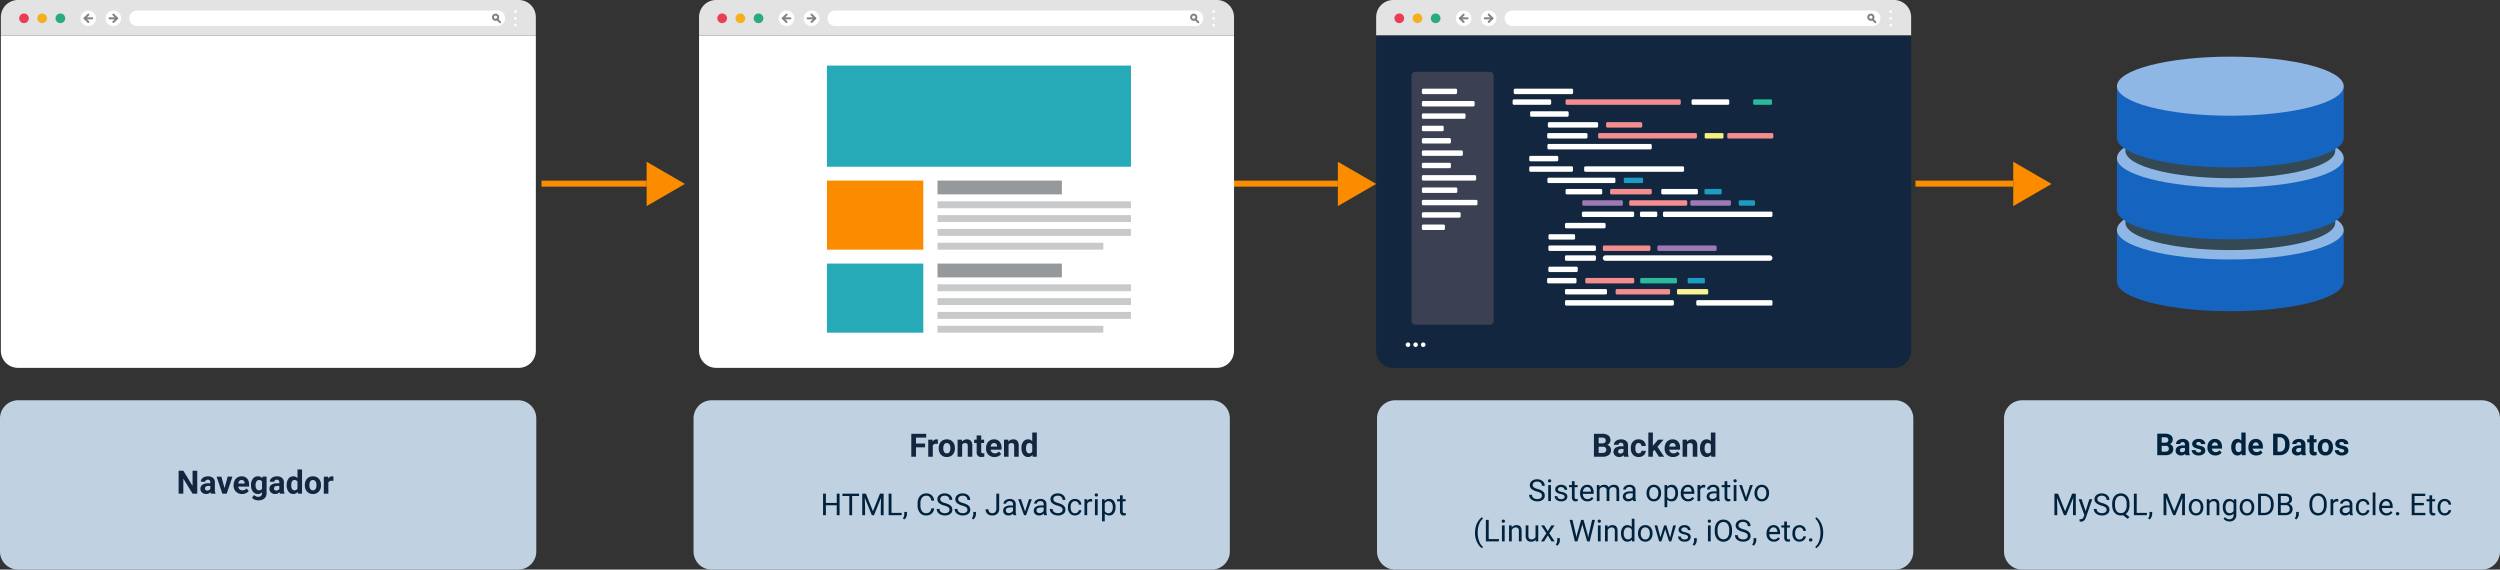 <svg xmlns="http://www.w3.org/2000/svg" xmlns:xlink="http://www.w3.org/1999/xlink" width="1240" height="282.529" viewBox="0 0 1240 282.529">
  <rect x="0" y="0" width="1240" height="282.529" fill="#333333" stroke="none"/>
  <defs>
    <clipPath id="clip-path">
      <rect id="Rectángulo_298361" data-name="Rectángulo 298361" width="265.353" height="182.454" fill="none"/>
    </clipPath>
    <clipPath id="clip-path-3">
      <rect id="Rectángulo_298356" data-name="Rectángulo 298356" width="232.899" height="147.364" fill="none"/>
    </clipPath>
    <clipPath id="clip-path-4">
      <rect id="Rectángulo_298375" data-name="Rectángulo 298375" width="112.483" height="126.265" fill="none"/>
    </clipPath>
  </defs>
  <g id="Grupo_890240" data-name="Grupo 890240" transform="translate(10905 4289.8)">
    <g id="Grupo_887843" data-name="Grupo 887843" transform="translate(-10904.574 -4289.8)">
      <g id="Grupo_887842" data-name="Grupo 887842" transform="translate(0)" clip-path="url(#clip-path)">
        <path id="Trazado_602080" data-name="Trazado 602080" d="M265.353,8.494v9.124H0V8.494A8.492,8.492,0,0,1,8.493,0H256.859a8.493,8.493,0,0,1,8.494,8.494" fill="#e3e3e3"/>
        <path id="Trazado_602081" data-name="Trazado 602081" d="M265.353,128.04V284.382a8.494,8.494,0,0,1-8.494,8.494H8.493A8.493,8.493,0,0,1,0,284.382V128.04Z" transform="translate(0 -110.422)" fill="#fff"/>
        <path id="Trazado_602082" data-name="Trazado 602082" d="M295.04,41.881a3.849,3.849,0,1,1-3.849-3.849,3.849,3.849,0,0,1,3.849,3.849" transform="translate(-247.804 -32.799)" fill="#fff"/>
        <path id="Línea_1982" data-name="Línea 1982" d="M3.727.5H0A.5.5,0,0,1-.5,0,.5.5,0,0,1,0-.5H3.727a.5.5,0,0,1,.5.5A.5.5,0,0,1,3.727.5Z" transform="translate(41.565 9.082)" fill="#808285"/>
        <path id="Trazado_602083" data-name="Trazado 602083" d="M303.892,56.9a.5.5,0,0,1-.354-.146l-1.823-1.823a.5.5,0,0,1,0-.707l1.823-1.823a.5.5,0,0,1,.707.707l-1.469,1.469,1.469,1.469a.5.5,0,0,1-.354.854Z" transform="translate(-260.504 -45.499)" fill="#808285"/>
        <path id="Trazado_602084" data-name="Trazado 602084" d="M377.66,41.881a3.849,3.849,0,1,0,3.849-3.849,3.849,3.849,0,0,0-3.849,3.849" transform="translate(-325.694 -32.799)" fill="#fff"/>
        <path id="Línea_1983" data-name="Línea 1983" d="M3.727.5H0A.5.5,0,0,1-.5,0,.5.5,0,0,1,0-.5H3.727a.5.5,0,0,1,.5.5A.5.5,0,0,1,3.727.5Z" transform="translate(53.912 9.082)" fill="#808285"/>
        <path id="Trazado_602085" data-name="Trazado 602085" d="M405.634,56.9a.5.5,0,0,1-.354-.854l1.469-1.469-1.469-1.469a.5.5,0,0,1,.707-.707l1.823,1.823a.5.5,0,0,1,0,.707l-1.823,1.823A.5.5,0,0,1,405.634,56.9Z" transform="translate(-349.818 -45.499)" fill="#808285"/>
        <path id="Trazado_602086" data-name="Trazado 602086" d="M201.745,50.946a2.4,2.4,0,1,1-2.4-2.4,2.4,2.4,0,0,1,2.4,2.4" transform="translate(-169.84 -41.863)" fill="#29ab7f"/>
        <path id="Trazado_602087" data-name="Trazado 602087" d="M136.221,50.946a2.4,2.4,0,1,1-2.4-2.4,2.4,2.4,0,0,1,2.4,2.4" transform="translate(-113.332 -41.863)" fill="#f4b11d"/>
        <path id="Trazado_602088" data-name="Trazado 602088" d="M70.7,50.946a2.4,2.4,0,1,1-2.4-2.4,2.4,2.4,0,0,1,2.4,2.4" transform="translate(-56.824 -41.863)" fill="#eb3e56"/>
        <path id="Trazado_602089" data-name="Trazado 602089" d="M645.556,45.73H466.867a3.849,3.849,0,1,1,0-7.7H645.556a3.849,3.849,0,1,1,0,7.7" transform="translate(-399.306 -32.799)" fill="#fff"/>
        <path id="Trazado_602090" data-name="Trazado 602090" d="M1775.176,52.2a1.789,1.789,0,1,1-1.789,1.789A1.791,1.791,0,0,1,1775.176,52.2Zm0,2.578a.789.789,0,1,0-.789-.789A.79.79,0,0,0,1775.176,54.773Z" transform="translate(-1529.799 -45.444)" fill="#808285"/>
        <path id="Línea_1984" data-name="Línea 1984" d="M1.45,1.95A.5.5,0,0,1,1.1,1.8L-.354.354a.5.5,0,0,1,0-.707.5.5,0,0,1,.707,0L1.8,1.1a.5.5,0,0,1-.354.854Z" transform="translate(246.168 9.564)" fill="#808285"/>
        <path id="Trazado_602091" data-name="Trazado 602091" d="M1851.106,37.386a.676.676,0,1,1-.676-.676.675.675,0,0,1,.676.676" transform="translate(-1595.228 -31.659)" fill="#fff"/>
        <path id="Trazado_602092" data-name="Trazado 602092" d="M1851.106,61.909a.676.676,0,1,1-.676-.676.675.675,0,0,1,.676.676" transform="translate(-1595.228 -52.807)" fill="#fff"/>
        <path id="Trazado_602093" data-name="Trazado 602093" d="M1851.106,86.433a.676.676,0,1,1-.676-.676.675.675,0,0,1,.676.676" transform="translate(-1595.228 -73.957)" fill="#fff"/>
      </g>
    </g>
    <g id="Grupo_887848" data-name="Grupo 887848" transform="translate(-10222.426 -4289.8)">
      <g id="Grupo_887846" data-name="Grupo 887846" transform="translate(0)">
        <g id="Grupo_887842-2" data-name="Grupo 887842" clip-path="url(#clip-path)">
          <path id="Trazado_602080-2" data-name="Trazado 602080" d="M265.353,8.494v9.124H0V8.494A8.492,8.492,0,0,1,8.493,0H256.859a8.493,8.493,0,0,1,8.494,8.494" fill="#e3e3e3"/>
          <path id="Trazado_602081-2" data-name="Trazado 602081" d="M265.353,128.04V284.382a8.494,8.494,0,0,1-8.494,8.494H8.493A8.493,8.493,0,0,1,0,284.382V128.04Z" transform="translate(0 -110.422)" fill="#12263f"/>
          <path id="Trazado_602082-2" data-name="Trazado 602082" d="M295.04,41.881a3.849,3.849,0,1,1-3.849-3.849,3.849,3.849,0,0,1,3.849,3.849" transform="translate(-247.804 -32.799)" fill="#fff"/>
          <path id="Línea_1982-2" data-name="Línea 1982" d="M3.727.5H0A.5.5,0,0,1-.5,0,.5.5,0,0,1,0-.5H3.727a.5.5,0,0,1,.5.5A.5.5,0,0,1,3.727.5Z" transform="translate(41.565 9.082)" fill="#808285"/>
          <path id="Trazado_602083-2" data-name="Trazado 602083" d="M303.892,56.9a.5.5,0,0,1-.354-.146l-1.823-1.823a.5.5,0,0,1,0-.707l1.823-1.823a.5.5,0,0,1,.707.707l-1.469,1.469,1.469,1.469a.5.5,0,0,1-.354.854Z" transform="translate(-260.504 -45.499)" fill="#808285"/>
          <path id="Trazado_602084-2" data-name="Trazado 602084" d="M377.66,41.881a3.849,3.849,0,1,0,3.849-3.849,3.849,3.849,0,0,0-3.849,3.849" transform="translate(-325.694 -32.799)" fill="#fff"/>
          <path id="Línea_1983-2" data-name="Línea 1983" d="M3.727.5H0A.5.5,0,0,1-.5,0,.5.5,0,0,1,0-.5H3.727a.5.5,0,0,1,.5.5A.5.5,0,0,1,3.727.5Z" transform="translate(53.912 9.082)" fill="#808285"/>
          <path id="Trazado_602085-2" data-name="Trazado 602085" d="M405.634,56.9a.5.5,0,0,1-.354-.854l1.469-1.469-1.469-1.469a.5.5,0,0,1,.707-.707l1.823,1.823a.5.5,0,0,1,0,.707l-1.823,1.823A.5.5,0,0,1,405.634,56.9Z" transform="translate(-349.818 -45.499)" fill="#808285"/>
          <path id="Trazado_602086-2" data-name="Trazado 602086" d="M201.745,50.946a2.4,2.4,0,1,1-2.4-2.4,2.4,2.4,0,0,1,2.4,2.4" transform="translate(-169.84 -41.863)" fill="#29ab7f"/>
          <path id="Trazado_602087-2" data-name="Trazado 602087" d="M136.221,50.946a2.4,2.4,0,1,1-2.4-2.4,2.4,2.4,0,0,1,2.4,2.4" transform="translate(-113.332 -41.863)" fill="#f4b11d"/>
          <path id="Trazado_602088-2" data-name="Trazado 602088" d="M70.7,50.946a2.4,2.4,0,1,1-2.4-2.4,2.4,2.4,0,0,1,2.4,2.4" transform="translate(-56.824 -41.863)" fill="#eb3e56"/>
          <path id="Trazado_602089-2" data-name="Trazado 602089" d="M645.556,45.73H466.867a3.849,3.849,0,1,1,0-7.7H645.556a3.849,3.849,0,1,1,0,7.7" transform="translate(-399.306 -32.799)" fill="#fff"/>
          <path id="Trazado_602090-2" data-name="Trazado 602090" d="M1775.176,52.2a1.789,1.789,0,1,1-1.789,1.789A1.791,1.791,0,0,1,1775.176,52.2Zm0,2.578a.789.789,0,1,0-.789-.789A.79.79,0,0,0,1775.176,54.773Z" transform="translate(-1529.799 -45.444)" fill="#808285"/>
          <path id="Línea_1984-2" data-name="Línea 1984" d="M1.45,1.95A.5.5,0,0,1,1.1,1.8L-.354.354a.5.5,0,0,1,0-.707.5.5,0,0,1,.707,0L1.8,1.1a.5.5,0,0,1-.354.854Z" transform="translate(246.168 9.564)" fill="#808285"/>
          <path id="Trazado_602091-2" data-name="Trazado 602091" d="M1851.106,37.386a.676.676,0,1,1-.676-.676.675.675,0,0,1,.676.676" transform="translate(-1595.228 -31.659)" fill="#fff"/>
          <path id="Trazado_602092-2" data-name="Trazado 602092" d="M1851.106,61.909a.676.676,0,1,1-.676-.676.675.675,0,0,1,.676.676" transform="translate(-1595.228 -52.807)" fill="#fff"/>
          <path id="Trazado_602093-2" data-name="Trazado 602093" d="M1851.106,86.433a.676.676,0,1,1-.676-.676.675.675,0,0,1,.676.676" transform="translate(-1595.228 -73.957)" fill="#fff"/>
        </g>
      </g>
      <g id="Grupo_887847" data-name="Grupo 887847" transform="translate(6.71 27.536)">
        <g id="Grupo_887839" data-name="Grupo 887839" clip-path="url(#clip-path-3)">
          <path id="Trazado_602015" data-name="Trazado 602015" d="M84.75,159.659H47.8a1.888,1.888,0,0,1-1.888-1.888V36.1A1.888,1.888,0,0,1,47.8,34.207H84.75A1.889,1.889,0,0,1,86.638,36.1V157.771a1.888,1.888,0,0,1-1.888,1.888" transform="translate(-35.089 -26.141)" fill="#3b4152"/>
          <path id="Trazado_602016" data-name="Trazado 602016" d="M84.545,72.437H68.4a.662.662,0,0,1-.662-.662V70.4a.662.662,0,0,1,.662-.662H84.544a.662.662,0,0,1,.662.662v1.377a.662.662,0,0,1-.662.662" transform="translate(-51.766 -53.294)" fill="#fff"/>
          <path id="Trazado_602017" data-name="Trazado 602017" d="M93.223,98.423H68.4a.662.662,0,0,1-.662-.662V96.385a.662.662,0,0,1,.662-.662H93.223a.662.662,0,0,1,.662.662v1.377a.662.662,0,0,1-.662.662" transform="translate(-51.765 -73.153)" fill="#fff"/>
          <path id="Trazado_602018" data-name="Trazado 602018" d="M88.718,124.408H68.4a.662.662,0,0,1-.662-.662V122.37a.662.662,0,0,1,.662-.662h20.32a.662.662,0,0,1,.662.662v1.377a.662.662,0,0,1-.662.662" transform="translate(-51.765 -93.011)" fill="#fff"/>
          <path id="Trazado_602019" data-name="Trazado 602019" d="M77.961,150.394H68.337a.6.6,0,0,1-.6-.6v-1.5a.6.6,0,0,1,.6-.6h9.624a.6.6,0,0,1,.6.6v1.5a.6.6,0,0,1-.6.6" transform="translate(-51.766 -112.869)" fill="#fff"/>
          <path id="Trazado_602020" data-name="Trazado 602020" d="M81.468,176.381H68.4a.662.662,0,0,1-.662-.662v-1.377a.662.662,0,0,1,.662-.662H81.468a.662.662,0,0,1,.662.662v1.377a.662.662,0,0,1-.662.662" transform="translate(-51.765 -132.729)" fill="#fff"/>
          <path id="Trazado_602021" data-name="Trazado 602021" d="M87.4,202.367h-19a.662.662,0,0,1-.662-.662v-1.377a.662.662,0,0,1,.662-.662h19a.662.662,0,0,1,.662.662v1.377a.662.662,0,0,1-.662.662" transform="translate(-51.766 -152.588)" fill="#fff"/>
          <path id="Trazado_602022" data-name="Trazado 602022" d="M81.468,228.353H68.4a.661.661,0,0,1-.662-.662v-1.377a.662.662,0,0,1,.662-.662H81.468a.661.661,0,0,1,.662.662v1.377a.661.661,0,0,1-.662.662" transform="translate(-51.766 -172.447)" fill="#fff"/>
          <path id="Trazado_602023" data-name="Trazado 602023" d="M93.993,254.339H68.4a.662.662,0,0,1-.662-.662V252.3a.662.662,0,0,1,.662-.662H93.993a.662.662,0,0,1,.662.662v1.377a.662.662,0,0,1-.662.662" transform="translate(-51.766 -192.306)" fill="#fff"/>
          <path id="Trazado_602024" data-name="Trazado 602024" d="M84.653,280.325H68.4a.661.661,0,0,1-.662-.662v-1.377a.662.662,0,0,1,.662-.662H84.654a.662.662,0,0,1,.662.662v1.377a.662.662,0,0,1-.662.662" transform="translate(-51.765 -212.164)" fill="#fff"/>
          <path id="Trazado_602025" data-name="Trazado 602025" d="M94.651,306.311H68.4a.662.662,0,0,1-.662-.662v-1.377a.662.662,0,0,1,.662-.662H94.651a.662.662,0,0,1,.662.662v1.377a.662.662,0,0,1-.662.662" transform="translate(-51.765 -232.023)" fill="#fff"/>
          <path id="Trazado_602026" data-name="Trazado 602026" d="M86.3,332.3H68.4a.662.662,0,0,1-.662-.662V330.26a.662.662,0,0,1,.662-.662H86.3a.662.662,0,0,1,.662.662v1.377a.662.662,0,0,1-.662.662" transform="translate(-51.765 -251.883)" fill="#fff"/>
          <path id="Trazado_602027" data-name="Trazado 602027" d="M78.548,358.283H68.353a.615.615,0,0,1-.615-.615V356.2a.615.615,0,0,1,.615-.616H78.548a.616.616,0,0,1,.616.616v1.469a.616.616,0,0,1-.615.615" transform="translate(-51.766 -271.741)" fill="#fff"/>
          <path id="Trazado_602028" data-name="Trazado 602028" d="M289.732,72.437h-28.12a.662.662,0,0,1-.662-.662V70.4a.662.662,0,0,1,.662-.662h28.12a.662.662,0,0,1,.662.662v1.377a.662.662,0,0,1-.662.662" transform="translate(-199.421 -53.294)" fill="#fff"/>
          <path id="Trazado_602029" data-name="Trazado 602029" d="M277.074,94.9H259.281a.662.662,0,0,1-.662-.662V92.861a.662.662,0,0,1,.662-.662h17.793a.662.662,0,0,1,.661.662v1.377a.662.662,0,0,1-.662.662" transform="translate(-197.64 -70.46)" fill="#fff"/>
          <path id="Trazado_602030" data-name="Trazado 602030" d="M313.884,120H296.091a.662.662,0,0,1-.662-.662v-1.377a.662.662,0,0,1,.662-.662h17.793a.661.661,0,0,1,.662.661v1.377a.662.662,0,0,1-.662.662" transform="translate(-225.77 -89.646)" fill="#fff"/>
          <path id="Trazado_602031" data-name="Trazado 602031" d="M356.982,142.907H333.367a.662.662,0,0,1-.662-.662v-1.377a.662.662,0,0,1,.662-.662h23.616a.662.662,0,0,1,.662.662v1.377a.662.662,0,0,1-.662.662" transform="translate(-254.257 -107.148)" fill="#fff"/>
          <path id="Trazado_602032" data-name="Trazado 602032" d="M350.641,165.811H331.969a.662.662,0,0,1-.662-.662v-1.377a.662.662,0,0,1,.662-.662h18.672a.662.662,0,0,1,.662.662v1.377a.662.662,0,0,1-.662.662" transform="translate(-253.189 -124.651)" fill="#fff"/>
          <path id="Trazado_602033" data-name="Trazado 602033" d="M314.6,235.841H294.227a.662.662,0,0,1-.662-.662V233.8a.662.662,0,0,1,.662-.662H314.6a.662.662,0,0,1,.662.662v1.377a.662.662,0,0,1-.662.662" transform="translate(-224.346 -178.169)" fill="#fff"/>
          <path id="Trazado_602034" data-name="Trazado 602034" d="M387.5,283.408H370.642a.662.662,0,0,1-.662-.662V281.37a.662.662,0,0,1,.662-.662H387.5a.662.662,0,0,1,.662.662v1.377a.661.661,0,0,1-.662.662" transform="translate(-282.743 -214.52)" fill="#fff"/>
          <path id="Trazado_602035" data-name="Trazado 602035" d="M424.561,307.192H405.743a.662.662,0,0,1-.662-.662v-1.377a.662.662,0,0,1,.662-.662h18.818a.662.662,0,0,1,.662.662v1.377a.662.662,0,0,1-.662.662" transform="translate(-309.568 -232.696)" fill="#9d79b5"/>
          <path id="Trazado_602036" data-name="Trazado 602036" d="M388.218,354.759H369.4a.661.661,0,0,1-.662-.662v-1.377a.662.662,0,0,1,.662-.662h18.819a.662.662,0,0,1,.662.662V354.1a.661.661,0,0,1-.662.662" transform="translate(-281.794 -269.048)" fill="#fff"/>
          <path id="Trazado_602037" data-name="Trazado 602037" d="M356.715,402.328H334.454a.662.662,0,0,1-.662-.662V400.29a.662.662,0,0,1,.662-.662h22.261a.662.662,0,0,1,.662.662v1.377a.662.662,0,0,1-.662.662" transform="translate(-255.088 -305.401)" fill="#fff"/>
          <path id="Trazado_602038" data-name="Trazado 602038" d="M471.337,402.328H449.077a.662.662,0,0,1-.662-.662V400.29a.662.662,0,0,1,.662-.662h22.261a.662.662,0,0,1,.662.662v1.377a.661.661,0,0,1-.662.662" transform="translate(-342.684 -305.401)" fill="#f48e8e"/>
          <path id="Trazado_602039" data-name="Trazado 602039" d="M591.783,402.328H563.7a.662.662,0,0,1-.662-.662V400.29a.662.662,0,0,1,.662-.662h28.083a.662.662,0,0,1,.662.662v1.377a.662.662,0,0,1-.662.662" transform="translate(-430.28 -305.401)" fill="#9d79b5"/>
          <path id="Trazado_602040" data-name="Trazado 602040" d="M429.613,330.976H405.045a.662.662,0,0,1-.662-.662v-1.377a.662.662,0,0,1,.662-.662h24.568a.662.662,0,0,1,.662.662v1.377a.662.662,0,0,1-.662.662" transform="translate(-309.034 -250.872)" fill="#fff"/>
          <path id="Trazado_602041" data-name="Trazado 602041" d="M628.548,330.976H575.581a.662.662,0,0,1-.662-.662v-1.377a.662.662,0,0,1,.662-.662h52.968a.662.662,0,0,1,.662.662v1.377a.662.662,0,0,1-.662.662" transform="translate(-439.36 -250.872)" fill="#fff"/>
          <path id="Trazado_602042" data-name="Trazado 602042" d="M651.943,307.192H633.125a.662.662,0,0,1-.662-.662v-1.377a.662.662,0,0,1,.662-.662h18.819a.662.662,0,0,1,.662.662v1.377a.662.662,0,0,1-.662.662" transform="translate(-483.336 -232.696)" fill="#9d79b5"/>
          <path id="Trazado_602043" data-name="Trazado 602043" d="M531.95,307.192H504.479a.662.662,0,0,1-.662-.662v-1.377a.662.662,0,0,1,.662-.662H531.95a.662.662,0,0,1,.662.662v1.377a.662.662,0,0,1-.662.662" transform="translate(-385.023 -232.696)" fill="#f48e8e"/>
          <path id="Trazado_602044" data-name="Trazado 602044" d="M588.789,283.408H571.93a.662.662,0,0,1-.662-.662V281.37a.662.662,0,0,1,.662-.662h16.859a.662.662,0,0,1,.662.661v1.377a.662.662,0,0,1-.662.662" transform="translate(-436.57 -214.52)" fill="#fff"/>
          <path id="Trazado_602045" data-name="Trazado 602045" d="M483.629,283.408H464.3a.662.662,0,0,1-.662-.662V281.37a.662.662,0,0,1,.662-.662h19.331a.662.662,0,0,1,.662.662v1.377a.662.662,0,0,1-.662.662" transform="translate(-354.316 -214.52)" fill="#f48e8e"/>
          <path id="Trazado_602046" data-name="Trazado 602046" d="M364.84,259.625H332.435a.662.662,0,0,1-.662-.662v-1.377a.662.662,0,0,1,.662-.662H364.84a.661.661,0,0,1,.662.662v1.377a.662.662,0,0,1-.662.662" transform="translate(-253.545 -196.345)" fill="#fff"/>
          <path id="Trazado_602047" data-name="Trazado 602047" d="M501.52,259.625h-8.432a.563.563,0,0,1-.563-.563v-1.574a.563.563,0,0,1,.563-.563h8.432a.563.563,0,0,1,.563.563v1.574a.563.563,0,0,1-.563.563" transform="translate(-376.393 -196.345)" fill="#1d9bc2"/>
          <path id="Trazado_602048" data-name="Trazado 602048" d="M346.625,378.544H334.764a.661.661,0,0,1-.661-.661v-1.378a.661.661,0,0,1,.661-.661h11.861a.661.661,0,0,1,.661.661v1.378a.661.661,0,0,1-.661.661" transform="translate(-255.326 -287.224)" fill="#fff"/>
          <path id="Trazado_602049" data-name="Trazado 602049" d="M383.421,423.029H369.4a.662.662,0,0,1-.662-.662V420.99a.662.662,0,0,1,.662-.661h14.021a.662.662,0,0,1,.662.662v1.377a.662.662,0,0,1-.662.662" transform="translate(-281.794 -321.22)" fill="#fff"/>
          <path id="Trazado_602050" data-name="Trazado 602050" d="M347.706,446.812H334.454a.662.662,0,0,1-.662-.662v-1.377a.661.661,0,0,1,.662-.662h13.252a.662.662,0,0,1,.662.662v1.377a.662.662,0,0,1-.662.662" transform="translate(-255.088 -339.396)" fill="#fff"/>
          <path id="Trazado_602051" data-name="Trazado 602051" d="M345.066,470.6H331.814a.661.661,0,0,1-.662-.662v-1.377a.662.662,0,0,1,.662-.662h13.252a.662.662,0,0,1,.662.662v1.377a.662.662,0,0,1-.662.662" transform="translate(-253.07 -357.572)" fill="#fff"/>
          <path id="Trazado_602052" data-name="Trazado 602052" d="M388.914,493.94H369.4a.662.662,0,0,1-.662-.662V491.9a.662.662,0,0,1,.662-.662h19.514a.662.662,0,0,1,.662.662v1.377a.662.662,0,0,1-.662.662" transform="translate(-281.794 -375.412)" fill="#fff"/>
          <path id="Trazado_602053" data-name="Trazado 602053" d="M422.093,517.283H369.4a.662.662,0,0,1-.662-.662v-1.377a.662.662,0,0,1,.662-.662h52.693a.662.662,0,0,1,.662.662v1.377a.662.662,0,0,1-.662.662" transform="translate(-281.794 -393.251)" fill="#fff"/>
          <path id="Trazado_602054" data-name="Trazado 602054" d="M475.947,493.94h25.7a.662.662,0,0,0,.662-.662V491.9a.662.662,0,0,0-.662-.662h-25.7a.662.662,0,0,0-.662.662v1.377a.662.662,0,0,0,.662.662" transform="translate(-363.219 -375.412)" fill="#f48e8e"/>
          <path id="Trazado_602055" data-name="Trazado 602055" d="M645.589,517.283h36.461a.662.662,0,0,0,.662-.662v-1.377a.662.662,0,0,0-.662-.662H645.589a.662.662,0,0,0-.662.662v1.377a.661.661,0,0,0,.662.662" transform="translate(-492.861 -393.251)" fill="#fff"/>
          <path id="Trazado_602056" data-name="Trazado 602056" d="M605.013,493.94H619.18a.662.662,0,0,0,.662-.662V491.9a.662.662,0,0,0-.662-.662H605.013a.662.662,0,0,0-.662.662v1.377a.662.662,0,0,0,.662.662" transform="translate(-461.852 -375.412)" fill="#fbf393"/>
          <path id="Trazado_602057" data-name="Trazado 602057" d="M435.068,470.6H412.112a.661.661,0,0,1-.662-.662v-1.377a.662.662,0,0,1,.662-.662h22.957a.662.662,0,0,1,.662.662v1.377a.662.662,0,0,1-.662.662" transform="translate(-314.435 -357.572)" fill="#f48e8e"/>
          <path id="Trazado_602058" data-name="Trazado 602058" d="M544.58,470.6H527.666a.662.662,0,0,1-.662-.662v-1.376a.662.662,0,0,1,.662-.662H544.58a.662.662,0,0,1,.662.662v1.377a.662.662,0,0,1-.662.662" transform="translate(-402.743 -357.572)" fill="#2bb99b"/>
          <path id="Trazado_602059" data-name="Trazado 602059" d="M634.813,470.6h-7.486a.532.532,0,0,1-.532-.532v-1.635a.533.533,0,0,1,.532-.533h7.486a.533.533,0,0,1,.532.533v1.635a.532.532,0,0,1-.532.532" transform="translate(-479.004 -357.572)" fill="#1d9bc2"/>
          <path id="Trazado_602060" data-name="Trazado 602060" d="M531.106,423.029H449.843a1.352,1.352,0,1,1,0-2.7h81.263a1.352,1.352,0,1,1,0,2.7" transform="translate(-342.684 -321.22)" fill="#fff"/>
          <path id="Trazado_602061" data-name="Trazado 602061" d="M670.036,283.408H662.79a.662.662,0,0,1-.662-.662V281.37a.662.662,0,0,1,.662-.662h7.246a.661.661,0,0,1,.662.662v1.377a.661.661,0,0,1-.662.662" transform="translate(-506.006 -214.52)" fill="#1d9bc2"/>
          <path id="Trazado_602062" data-name="Trazado 602062" d="M534.446,330.976H527.2a.662.662,0,0,1-.662-.662v-1.377a.662.662,0,0,1,.662-.662h7.246a.662.662,0,0,1,.662.662v1.377a.662.662,0,0,1-.662.662" transform="translate(-402.387 -250.872)" fill="#fff"/>
          <path id="Trazado_602063" data-name="Trazado 602063" d="M741.626,307.192h-6.77a.662.662,0,0,1-.662-.662v-1.377a.662.662,0,0,1,.662-.662h6.77a.662.662,0,0,1,.662.662v1.377a.662.662,0,0,1-.662.662" transform="translate(-561.081 -232.696)" fill="#1d9bc2"/>
          <path id="Trazado_602064" data-name="Trazado 602064" d="M458.007,235.841H409.782a.662.662,0,0,1-.662-.662V233.8a.662.662,0,0,1,.662-.662h48.225a.661.661,0,0,1,.662.662v1.377a.661.661,0,0,1-.662.662" transform="translate(-312.654 -178.169)" fill="#fff"/>
          <path id="Trazado_602065" data-name="Trazado 602065" d="M307.3,213.819H294.227a.662.662,0,0,1-.662-.662V211.78a.662.662,0,0,1,.662-.661H307.3a.662.662,0,0,1,.662.662v1.377a.661.661,0,0,1-.662.662" transform="translate(-224.346 -161.34)" fill="#fff"/>
          <path id="Trazado_602066" data-name="Trazado 602066" d="M671.376,165.811H663.15a.556.556,0,0,1-.556-.556v-1.587a.556.556,0,0,1,.556-.556h8.226a.556.556,0,0,1,.556.556v1.587a.556.556,0,0,1-.556.556" transform="translate(-506.362 -124.651)" fill="#f7f081"/>
          <path id="Trazado_602067" data-name="Trazado 602067" d="M773.418,94.9h-8.226a.556.556,0,0,1-.556-.556V92.755a.557.557,0,0,1,.557-.556h8.225a.556.556,0,0,1,.556.556v1.587a.557.557,0,0,1-.556.556" transform="translate(-584.344 -70.46)" fill="#2bb99b"/>
          <path id="Trazado_602068" data-name="Trazado 602068" d="M732.31,165.811H710.782a.662.662,0,0,1-.662-.662v-1.377a.662.662,0,0,1,.662-.662H732.31a.661.661,0,0,1,.661.662v1.377a.661.661,0,0,1-.661.662" transform="translate(-542.682 -124.651)" fill="#f48e8e"/>
          <path id="Trazado_602069" data-name="Trazado 602069" d="M486.812,165.811H439.136a.662.662,0,0,1-.662-.662v-1.377a.662.662,0,0,1,.662-.662h47.676a.662.662,0,0,1,.662.662v1.377a.662.662,0,0,1-.662.662" transform="translate(-335.087 -124.651)" fill="#f48e8e"/>
          <path id="Trazado_602070" data-name="Trazado 602070" d="M382.857,188.713H332.435a.662.662,0,0,1-.662-.662v-1.377a.662.662,0,0,1,.662-.662h50.423a.662.662,0,0,1,.662.662v1.377a.662.662,0,0,1-.662.662" transform="translate(-253.545 -142.153)" fill="#fff"/>
          <path id="Trazado_602071" data-name="Trazado 602071" d="M472.495,142.907H455.911a.662.662,0,0,1-.662-.662v-1.377a.662.662,0,0,1,.662-.662H472.5a.662.662,0,0,1,.662.662v1.377a.662.662,0,0,1-.662.662" transform="translate(-347.907 -107.148)" fill="#f48e8e"/>
          <path id="Trazado_602072" data-name="Trazado 602072" d="M426.449,94.9H370.643a.662.662,0,0,1-.662-.662V92.861a.662.662,0,0,1,.662-.662h55.806a.662.662,0,0,1,.662.662v1.377a.662.662,0,0,1-.662.662" transform="translate(-282.744 -70.46)" fill="#f48e8e"/>
          <path id="Trazado_602073" data-name="Trazado 602073" d="M653.118,94.9H635.765a.662.662,0,0,1-.662-.662V92.861a.662.662,0,0,1,.662-.662h17.354a.662.662,0,0,1,.662.662v1.377a.662.662,0,0,1-.662.662" transform="translate(-485.353 -70.46)" fill="#fff"/>
          <path id="Trazado_602074" data-name="Trazado 602074" d="M35.936,604.617a1.128,1.128,0,1,1-1.126-1.064,1.1,1.1,0,0,1,1.126,1.064" transform="translate(-25.742 -461.242)" fill="#fff"/>
          <path id="Trazado_602075" data-name="Trazado 602075" d="M51.97,604.617a1.128,1.128,0,1,1-1.126-1.064,1.1,1.1,0,0,1,1.126,1.064" transform="translate(-37.995 -461.242)" fill="#fff"/>
          <path id="Trazado_602076" data-name="Trazado 602076" d="M68,604.617a1.128,1.128,0,1,1-1.126-1.064A1.1,1.1,0,0,1,68,604.617" transform="translate(-50.248 -461.242)" fill="#fff"/>
        </g>
      </g>
    </g>
    <g id="Grupo_887852" data-name="Grupo 887852" transform="translate(-11197.277 -10641.073)">
      <path id="Trazado_602094" data-name="Trazado 602094" d="M-8524.352-5267.141H-8576.5v-3h52.148Z" transform="translate(9137.352 11711)" fill="#fb8c00"/>
      <path id="Polígono_7" data-name="Polígono 7" d="M11,0,22,19H0Z" transform="translate(632 6431.5) rotate(90)" fill="#fb8c00"/>
    </g>
    <g id="Grupo_887851" data-name="Grupo 887851" transform="translate(-9855 -4261.706)">
      <g id="Grupo_887850" data-name="Grupo 887850" clip-path="url(#clip-path-4)">
        <path id="Trazado_602096" data-name="Trazado 602096" d="M0,222.145v25.521c0,8.092,25.18,14.651,56.241,14.651s56.241-6.559,56.241-14.651V222.145Z" transform="translate(0 -136.052)" fill="#1565c0"/>
        <path id="Trazado_602097" data-name="Trazado 602097" d="M112.483,198.651c0,8.092-25.18,14.651-56.241,14.651S0,206.743,0,198.651,25.18,184,56.241,184s56.241,6.559,56.241,14.651" transform="translate(0 -112.69)" fill="#8eb7e5"/>
        <path id="Trazado_602098" data-name="Trazado 602098" d="M10.856,151.668V175.28c0,7.486,23.3,13.555,52.034,13.555s52.035-6.069,52.035-13.555V151.668Z" transform="translate(-6.649 -92.888)" fill="#344954"/>
        <path id="Trazado_602099" data-name="Trazado 602099" d="M0,130.145v25.521c0,8.092,25.18,14.651,56.241,14.651s56.241-6.559,56.241-14.651V130.145Z" transform="translate(0 -79.707)" fill="#1565c0"/>
        <path id="Trazado_602100" data-name="Trazado 602100" d="M112.483,106.651c0,8.092-25.18,14.651-56.241,14.651S0,114.743,0,106.651,25.18,92,56.241,92s56.241,6.559,56.241,14.651" transform="translate(0 -56.345)" fill="#8eb7e5"/>
        <path id="Trazado_602101" data-name="Trazado 602101" d="M10.856,59.668V83.28c0,7.486,23.3,13.555,52.034,13.555s52.035-6.069,52.035-13.555V59.668Z" transform="translate(-6.649 -36.543)" fill="#344954"/>
        <path id="Trazado_602102" data-name="Trazado 602102" d="M0,38.145V63.666c0,8.092,25.18,14.651,56.241,14.651s56.241-6.559,56.241-14.651V38.145Z" transform="translate(0 -23.362)" fill="#1565c0"/>
        <path id="Trazado_602103" data-name="Trazado 602103" d="M112.483,14.651c0,8.092-25.18,14.651-56.241,14.651S0,22.743,0,14.651,25.18,0,56.241,0s56.241,6.559,56.241,14.651" fill="#8eb7e5"/>
      </g>
    </g>
    <g id="Grupo_887853" data-name="Grupo 887853" transform="translate(-11262.574 -10641.073)">
      <path id="Trazado_602105" data-name="Trazado 602105" d="M-8524.352-5267.141H-8576.5v-3h52.148Z" transform="translate(9545.5 11711)" fill="#fb8c00"/>
      <path id="Polígono_9" data-name="Polígono 9" d="M11,0,22,19H0Z" transform="translate(1040.148 6431.5) rotate(90)" fill="#fb8c00"/>
    </g>
    <g id="Grupo_887854" data-name="Grupo 887854" transform="translate(-10927.574 -10641.073)">
      <path id="Trazado_602105-2" data-name="Trazado 602105" d="M-8528-5267.141h-48.5v-3h48.5Z" transform="translate(9549.148 11711)" fill="#fb8c00"/>
      <path id="Polígono_9-2" data-name="Polígono 9" d="M11,0,22,19H0Z" transform="translate(1040.148 6431.5) rotate(90)" fill="#fb8c00"/>
    </g>
    <g id="Grupo_887849" data-name="Grupo 887849" transform="translate(-10558.277 -4289.8)">
      <g id="Grupo_887844" data-name="Grupo 887844" transform="translate(0 0)">
        <g id="Grupo_887842-3" data-name="Grupo 887842" clip-path="url(#clip-path)">
          <path id="Trazado_602080-3" data-name="Trazado 602080" d="M265.353,8.494v9.124H0V8.494A8.492,8.492,0,0,1,8.493,0H256.859a8.493,8.493,0,0,1,8.494,8.494" fill="#e3e3e3"/>
          <path id="Trazado_602081-3" data-name="Trazado 602081" d="M265.353,128.04V284.382a8.494,8.494,0,0,1-8.494,8.494H8.493A8.493,8.493,0,0,1,0,284.382V128.04Z" transform="translate(0 -110.422)" fill="#fff"/>
          <path id="Trazado_602082-3" data-name="Trazado 602082" d="M295.04,41.881a3.849,3.849,0,1,1-3.849-3.849,3.849,3.849,0,0,1,3.849,3.849" transform="translate(-247.804 -32.799)" fill="#fff"/>
          <path id="Línea_1982-3" data-name="Línea 1982" d="M3.727.5H0A.5.5,0,0,1-.5,0,.5.5,0,0,1,0-.5H3.727a.5.5,0,0,1,.5.5A.5.5,0,0,1,3.727.5Z" transform="translate(41.565 9.082)" fill="#808285"/>
          <path id="Trazado_602083-3" data-name="Trazado 602083" d="M303.892,56.9a.5.5,0,0,1-.354-.146l-1.823-1.823a.5.5,0,0,1,0-.707l1.823-1.823a.5.5,0,0,1,.707.707l-1.469,1.469,1.469,1.469a.5.5,0,0,1-.354.854Z" transform="translate(-260.504 -45.499)" fill="#808285"/>
          <path id="Trazado_602084-3" data-name="Trazado 602084" d="M377.66,41.881a3.849,3.849,0,1,0,3.849-3.849,3.849,3.849,0,0,0-3.849,3.849" transform="translate(-325.694 -32.799)" fill="#fff"/>
          <path id="Línea_1983-3" data-name="Línea 1983" d="M3.727.5H0A.5.5,0,0,1-.5,0,.5.5,0,0,1,0-.5H3.727a.5.5,0,0,1,.5.5A.5.5,0,0,1,3.727.5Z" transform="translate(53.912 9.082)" fill="#808285"/>
          <path id="Trazado_602085-3" data-name="Trazado 602085" d="M405.634,56.9a.5.5,0,0,1-.354-.854l1.469-1.469-1.469-1.469a.5.5,0,0,1,.707-.707l1.823,1.823a.5.5,0,0,1,0,.707l-1.823,1.823A.5.5,0,0,1,405.634,56.9Z" transform="translate(-349.818 -45.499)" fill="#808285"/>
          <path id="Trazado_602086-3" data-name="Trazado 602086" d="M201.745,50.946a2.4,2.4,0,1,1-2.4-2.4,2.4,2.4,0,0,1,2.4,2.4" transform="translate(-169.84 -41.863)" fill="#29ab7f"/>
          <path id="Trazado_602087-3" data-name="Trazado 602087" d="M136.221,50.946a2.4,2.4,0,1,1-2.4-2.4,2.4,2.4,0,0,1,2.4,2.4" transform="translate(-113.332 -41.863)" fill="#f4b11d"/>
          <path id="Trazado_602088-3" data-name="Trazado 602088" d="M70.7,50.946a2.4,2.4,0,1,1-2.4-2.4,2.4,2.4,0,0,1,2.4,2.4" transform="translate(-56.824 -41.863)" fill="#eb3e56"/>
          <path id="Trazado_602089-3" data-name="Trazado 602089" d="M645.556,45.73H466.867a3.849,3.849,0,1,1,0-7.7H645.556a3.849,3.849,0,1,1,0,7.7" transform="translate(-399.306 -32.799)" fill="#fff"/>
          <path id="Trazado_602090-3" data-name="Trazado 602090" d="M1775.176,52.2a1.789,1.789,0,1,1-1.789,1.789A1.791,1.791,0,0,1,1775.176,52.2Zm0,2.578a.789.789,0,1,0-.789-.789A.79.79,0,0,0,1775.176,54.773Z" transform="translate(-1529.799 -45.444)" fill="#808285"/>
          <path id="Línea_1984-3" data-name="Línea 1984" d="M1.45,1.95A.5.5,0,0,1,1.1,1.8L-.354.354a.5.5,0,0,1,0-.707.5.5,0,0,1,.707,0L1.8,1.1a.5.5,0,0,1-.354.854Z" transform="translate(246.168 9.564)" fill="#808285"/>
          <path id="Trazado_602091-3" data-name="Trazado 602091" d="M1851.106,37.386a.676.676,0,1,1-.676-.676.675.675,0,0,1,.676.676" transform="translate(-1595.228 -31.659)" fill="#fff"/>
          <path id="Trazado_602092-3" data-name="Trazado 602092" d="M1851.106,61.909a.676.676,0,1,1-.676-.676.675.675,0,0,1,.676.676" transform="translate(-1595.228 -52.807)" fill="#fff"/>
          <path id="Trazado_602093-3" data-name="Trazado 602093" d="M1851.106,86.433a.676.676,0,1,1-.676-.676.675.675,0,0,1,.676.676" transform="translate(-1595.228 -73.957)" fill="#fff"/>
        </g>
      </g>
      <g id="Grupo_887845" data-name="Grupo 887845" transform="translate(63.448 32.527)">
        <rect id="Rectángulo_298362" data-name="Rectángulo 298362" width="150.792" height="50.181" fill="#26aab7"/>
        <rect id="Rectángulo_298363" data-name="Rectángulo 298363" width="95.958" height="3.426" transform="translate(54.833 67.318)" fill="#c7c9cb"/>
        <rect id="Rectángulo_298364" data-name="Rectángulo 298364" width="95.958" height="3.427" transform="translate(54.833 74.172)" fill="#c7c9cb"/>
        <rect id="Rectángulo_298365" data-name="Rectángulo 298365" width="95.958" height="3.427" transform="translate(54.833 81.026)" fill="#c7c9cb"/>
        <rect id="Rectángulo_298366" data-name="Rectángulo 298366" width="82.25" height="3.427" transform="translate(54.833 87.88)" fill="#c7c9cb"/>
        <rect id="Rectángulo_298367" data-name="Rectángulo 298367" width="61.688" height="6.854" transform="translate(54.833 57.036)" fill="#96999c"/>
        <rect id="Rectángulo_298368" data-name="Rectángulo 298368" width="47.788" height="34.271" transform="translate(0 57.036)" fill="#fb8c00"/>
        <rect id="Rectángulo_298369" data-name="Rectángulo 298369" width="95.958" height="3.426" transform="translate(54.833 108.487)" fill="#c7c9cb"/>
        <rect id="Rectángulo_298370" data-name="Rectángulo 298370" width="95.958" height="3.426" transform="translate(54.833 115.341)" fill="#c7c9cb"/>
        <rect id="Rectángulo_298371" data-name="Rectángulo 298371" width="95.958" height="3.426" transform="translate(54.833 122.195)" fill="#c7c9cb"/>
        <rect id="Rectángulo_298372" data-name="Rectángulo 298372" width="82.25" height="3.426" transform="translate(54.833 129.049)" fill="#c7c9cb"/>
        <rect id="Rectángulo_298373" data-name="Rectángulo 298373" width="61.688" height="6.854" transform="translate(54.833 98.205)" fill="#96999c"/>
        <rect id="Rectángulo_298374" data-name="Rectángulo 298374" width="47.788" height="34.271" transform="translate(0 98.205)" fill="#26aab7"/>
      </g>
    </g>
    <path id="Trazado_605270" data-name="Trazado 605270" d="M9,0H257a9,9,0,0,1,9,9V75a9,9,0,0,1-9,9H9a9,9,0,0,1-9-9V9A9,9,0,0,1,9,0Z" transform="translate(-10905 -4091.271)" fill="#c0d2e2"/>
    <path id="Trazado_602109" data-name="Trazado 602109" d="M10.266,0H7.922L3.359-7.484V0H1.016V-11.375H3.359l4.57,7.5v-7.5h2.336Zm6.8,0a2.507,2.507,0,0,1-.227-.758A2.732,2.732,0,0,1,14.7.156a3,3,0,0,1-2.059-.719,2.312,2.312,0,0,1-.816-1.812,2.389,2.389,0,0,1,1-2.062A4.915,4.915,0,0,1,15.7-5.164h1.039v-.484a1.393,1.393,0,0,0-.3-.937,1.183,1.183,0,0,0-.949-.352,1.345,1.345,0,0,0-.895.273.929.929,0,0,0-.324.75H12.016a2.268,2.268,0,0,1,.453-1.359,3,3,0,0,1,1.281-.98,4.669,4.669,0,0,1,1.859-.355,3.689,3.689,0,0,1,2.48.785,2.747,2.747,0,0,1,.918,2.207v3.664a4.041,4.041,0,0,0,.336,1.82V0ZM15.2-1.57a1.945,1.945,0,0,0,.922-.223,1.462,1.462,0,0,0,.625-.6V-3.844H15.9q-1.7,0-1.8,1.172l-.008.133a.9.9,0,0,0,.3.7A1.153,1.153,0,0,0,15.2-1.57Zm8.594-1.187,1.57-5.7h2.359L24.867,0H22.711L19.859-8.453h2.359ZM32.5.156A4.15,4.15,0,0,1,29.473-.984,4.054,4.054,0,0,1,28.3-4.023v-.219A5.106,5.106,0,0,1,28.8-6.52a3.612,3.612,0,0,1,1.395-1.547,3.914,3.914,0,0,1,2.059-.543,3.508,3.508,0,0,1,2.73,1.094,4.444,4.444,0,0,1,1,3.1v.922H30.594a2.1,2.1,0,0,0,.66,1.328,2,2,0,0,0,1.395.5,2.437,2.437,0,0,0,2.039-.945L35.8-1.367A3.389,3.389,0,0,1,34.422-.246,4.511,4.511,0,0,1,32.5.156Zm-.258-6.937a1.414,1.414,0,0,0-1.09.453,2.341,2.341,0,0,0-.535,1.3h3.141v-.18a1.669,1.669,0,0,0-.406-1.16A1.459,1.459,0,0,0,32.242-6.781ZM36.93-4.289a4.954,4.954,0,0,1,.926-3.133,3,3,0,0,1,2.5-1.187,2.631,2.631,0,0,1,2.164.953l.094-.8h2.047V-.281a3.613,3.613,0,0,1-.5,1.93A3.236,3.236,0,0,1,42.734,2.9a4.985,4.985,0,0,1-2.141.43,4.635,4.635,0,0,1-1.812-.371A3.217,3.217,0,0,1,37.445,2l1-1.375a2.645,2.645,0,0,0,2.047.945,1.936,1.936,0,0,0,1.4-.48,1.8,1.8,0,0,0,.5-1.363V-.727a2.612,2.612,0,0,1-2.055.883,2.992,2.992,0,0,1-2.465-1.191A4.953,4.953,0,0,1,36.93-4.2Zm2.258.164a3.076,3.076,0,0,0,.461,1.8,1.467,1.467,0,0,0,1.266.652,1.568,1.568,0,0,0,1.477-.773V-6a1.565,1.565,0,0,0-1.461-.773,1.476,1.476,0,0,0-1.277.664A3.467,3.467,0,0,0,39.188-4.125ZM51.289,0a2.507,2.507,0,0,1-.227-.758A2.732,2.732,0,0,1,48.93.156a3,3,0,0,1-2.059-.719,2.312,2.312,0,0,1-.816-1.812,2.389,2.389,0,0,1,1-2.062,4.915,4.915,0,0,1,2.879-.727h1.039v-.484a1.393,1.393,0,0,0-.3-.937,1.183,1.183,0,0,0-.949-.352,1.345,1.345,0,0,0-.895.273.929.929,0,0,0-.324.75H46.242A2.268,2.268,0,0,1,46.7-7.273a3,3,0,0,1,1.281-.98,4.669,4.669,0,0,1,1.859-.355,3.689,3.689,0,0,1,2.48.785,2.747,2.747,0,0,1,.918,2.207v3.664a4.041,4.041,0,0,0,.336,1.82V0ZM49.422-1.57a1.945,1.945,0,0,0,.922-.223,1.462,1.462,0,0,0,.625-.6V-3.844h-.844q-1.7,0-1.8,1.172l-.008.133a.9.9,0,0,0,.3.7A1.153,1.153,0,0,0,49.422-1.57Zm5.2-2.719A5.094,5.094,0,0,1,55.5-7.437,2.877,2.877,0,0,1,57.93-8.609a2.589,2.589,0,0,1,2.039.922V-12h2.266V0H60.2l-.109-.9A2.657,2.657,0,0,1,57.914.156,2.869,2.869,0,0,1,55.52-1.02,5.258,5.258,0,0,1,54.617-4.289Zm2.258.164a3.328,3.328,0,0,0,.414,1.82,1.349,1.349,0,0,0,1.2.633,1.511,1.511,0,0,0,1.477-.883V-5.891a1.489,1.489,0,0,0-1.461-.883Q56.875-6.773,56.875-4.125Zm6.758-.18a5.013,5.013,0,0,1,.484-2.242A3.546,3.546,0,0,1,65.512-8.07a4.069,4.069,0,0,1,2.113-.539,3.849,3.849,0,0,1,2.793,1.047,4.2,4.2,0,0,1,1.207,2.844l.016.578A4.418,4.418,0,0,1,70.555-1.02,3.775,3.775,0,0,1,67.641.156a3.793,3.793,0,0,1-2.918-1.172A4.5,4.5,0,0,1,63.633-4.2Zm2.258.164a3.151,3.151,0,0,0,.453,1.84,1.5,1.5,0,0,0,1.3.637,1.5,1.5,0,0,0,1.281-.629A3.448,3.448,0,0,0,69.383-4.3a3.12,3.12,0,0,0-.461-1.828,1.5,1.5,0,0,0-1.3-.648,1.475,1.475,0,0,0-1.281.645A3.506,3.506,0,0,0,65.891-4.141Zm11.891-2.2a6.134,6.134,0,0,0-.812-.062,1.654,1.654,0,0,0-1.68.867V0H73.031V-8.453h2.133l.063,1.008a2.092,2.092,0,0,1,1.883-1.164,2.366,2.366,0,0,1,.7.1Z" transform="translate(-10817.426 -4044.936)" fill="#12263f"/>
    <path id="Trazado_605271" data-name="Trazado 605271" d="M9,0H257a9,9,0,0,1,9,9V75a9,9,0,0,1-9,9H9a9,9,0,0,1-9-9V9A9,9,0,0,1,9,0Z" transform="translate(-10561 -4091.271)" fill="#c0d2e2"/>
    <path id="Trazado_602110" data-name="Trazado 602110" d="M7.859-4.648h-4.5V0H1.016V-11.375H8.422v1.9H3.359v2.938h4.5Zm6.32-1.687a6.134,6.134,0,0,0-.812-.062,1.654,1.654,0,0,0-1.68.867V0H9.43V-8.453h2.133l.063,1.008a2.092,2.092,0,0,1,1.883-1.164,2.366,2.366,0,0,1,.7.1ZM14.633-4.3a5.013,5.013,0,0,1,.484-2.242A3.546,3.546,0,0,1,16.512-8.07a4.069,4.069,0,0,1,2.113-.539,3.849,3.849,0,0,1,2.793,1.047,4.2,4.2,0,0,1,1.207,2.844l.016.578A4.418,4.418,0,0,1,21.555-1.02,3.775,3.775,0,0,1,18.641.156a3.793,3.793,0,0,1-2.918-1.172A4.5,4.5,0,0,1,14.633-4.2Zm2.258.164a3.151,3.151,0,0,0,.453,1.84,1.5,1.5,0,0,0,1.3.637,1.5,1.5,0,0,0,1.281-.629A3.448,3.448,0,0,0,20.383-4.3a3.12,3.12,0,0,0-.461-1.828,1.5,1.5,0,0,0-1.3-.648,1.475,1.475,0,0,0-1.281.645A3.506,3.506,0,0,0,16.891-4.141Zm9.219-4.312.07.977a2.951,2.951,0,0,1,2.43-1.133,2.453,2.453,0,0,1,2,.789,3.682,3.682,0,0,1,.672,2.359V0H29.023V-5.406a1.465,1.465,0,0,0-.312-1.043,1.4,1.4,0,0,0-1.039-.324,1.553,1.553,0,0,0-1.43.813V0H23.984V-8.453ZM35.7-10.531v2.078h1.445V-6.8H35.7v4.219a1.007,1.007,0,0,0,.18.672.9.9,0,0,0,.688.2,3.6,3.6,0,0,0,.664-.055V-.047a4.648,4.648,0,0,1-1.367.2,2.156,2.156,0,0,1-2.422-2.4V-6.8H32.2V-8.453h1.234v-2.078ZM42.289.156A4.15,4.15,0,0,1,39.262-.984a4.054,4.054,0,0,1-1.168-3.039v-.219a5.106,5.106,0,0,1,.492-2.277A3.612,3.612,0,0,1,39.98-8.066a3.914,3.914,0,0,1,2.059-.543,3.508,3.508,0,0,1,2.73,1.094,4.444,4.444,0,0,1,1,3.1v.922H40.383a2.1,2.1,0,0,0,.66,1.328,2,2,0,0,0,1.395.5,2.437,2.437,0,0,0,2.039-.945l1.109,1.242A3.389,3.389,0,0,1,44.211-.246,4.511,4.511,0,0,1,42.289.156Zm-.258-6.937a1.414,1.414,0,0,0-1.09.453,2.341,2.341,0,0,0-.535,1.3h3.141v-.18a1.669,1.669,0,0,0-.406-1.16A1.459,1.459,0,0,0,42.031-6.781Zm7.094-1.672.07.977a2.951,2.951,0,0,1,2.43-1.133,2.453,2.453,0,0,1,2,.789A3.682,3.682,0,0,1,54.3-5.461V0H52.039V-5.406a1.465,1.465,0,0,0-.312-1.043,1.4,1.4,0,0,0-1.039-.324,1.553,1.553,0,0,0-1.43.813V0H47V-8.453Zm6.531,4.164a5.094,5.094,0,0,1,.887-3.148,2.877,2.877,0,0,1,2.426-1.172,2.589,2.589,0,0,1,2.039.922V-12h2.266V0H61.234l-.109-.9A2.657,2.657,0,0,1,58.953.156,2.869,2.869,0,0,1,56.559-1.02,5.258,5.258,0,0,1,55.656-4.289Zm2.258.164a3.328,3.328,0,0,0,.414,1.82,1.349,1.349,0,0,0,1.2.633,1.511,1.511,0,0,0,1.477-.883V-5.891a1.489,1.489,0,0,0-1.461-.883Q57.914-6.773,57.914-4.125Z" transform="translate(-10454.016 -4063.271)" fill="#12263f"/>
    <path id="Trazado_605272" data-name="Trazado 605272" d="M9.434,0H8.02V-4.929H2.644V0H1.238V-10.664H2.644v4.585H8.02v-4.585H9.434Zm9.653-9.514H15.659V0h-1.4V-9.514H10.84v-1.15h8.247Zm3.4-1.15,3.486,8.7,3.486-8.7h1.824V0H29.875V-4.153l.132-4.482L26.506,0H25.43L21.936-8.613l.139,4.46V0H20.669V-10.664ZM35.178-1.15h5.054V0H33.765V-10.664h1.414Zm6.4,3.274L40.811,1.6a3.534,3.534,0,0,0,.718-1.978V-1.6h1.326V-.542A3.336,3.336,0,0,1,42.491.938,3.464,3.464,0,0,1,41.58,2.124ZM56.338-3.384A3.923,3.923,0,0,1,55.089-.773a4.093,4.093,0,0,1-2.794.919,3.758,3.758,0,0,1-3.029-1.355,5.451,5.451,0,0,1-1.139-3.625V-5.859a6.076,6.076,0,0,1,.531-2.615,3.966,3.966,0,0,1,1.505-1.732,4.191,4.191,0,0,1,2.256-.6,3.853,3.853,0,0,1,2.725.948,3.971,3.971,0,0,1,1.194,2.626H54.924a3.064,3.064,0,0,0-.795-1.851,2.4,2.4,0,0,0-1.71-.573,2.516,2.516,0,0,0-2.113,1,4.577,4.577,0,0,0-.765,2.837v1.034a4.7,4.7,0,0,0,.725,2.764A2.343,2.343,0,0,0,52.295-1a2.706,2.706,0,0,0,1.8-.531,2.947,2.947,0,0,0,.831-1.849ZM61.4-4.753a6.612,6.612,0,0,1-2.633-1.278A2.442,2.442,0,0,1,57.942-7.9a2.58,2.58,0,0,1,1.007-2.084,4,4,0,0,1,2.618-.824,4.369,4.369,0,0,1,1.959.425A3.222,3.222,0,0,1,64.86-9.214a3,3,0,0,1,.472,1.633H63.918A1.95,1.95,0,0,0,63.3-9.106a2.5,2.5,0,0,0-1.736-.555,2.561,2.561,0,0,0-1.622.459,1.53,1.53,0,0,0-.582,1.273,1.376,1.376,0,0,0,.553,1.1A5.424,5.424,0,0,0,61.8-6a8.734,8.734,0,0,1,2.08.825,3.157,3.157,0,0,1,1.113,1.051,2.683,2.683,0,0,1,.363,1.414A2.492,2.492,0,0,1,64.343-.634a4.31,4.31,0,0,1-2.7.78A5.013,5.013,0,0,1,59.59-.275a3.451,3.451,0,0,1-1.469-1.154A2.815,2.815,0,0,1,57.6-3.091h1.414a1.837,1.837,0,0,0,.714,1.527A3.007,3.007,0,0,0,61.641-1a2.764,2.764,0,0,0,1.707-.454A1.475,1.475,0,0,0,63.94-2.7a1.448,1.448,0,0,0-.549-1.212A6.333,6.333,0,0,0,61.4-4.753Zm8.9,0a6.612,6.612,0,0,1-2.633-1.278A2.442,2.442,0,0,1,66.841-7.9a2.58,2.58,0,0,1,1.007-2.084,4,4,0,0,1,2.618-.824,4.369,4.369,0,0,1,1.959.425,3.222,3.222,0,0,1,1.333,1.172,3,3,0,0,1,.472,1.633H72.817A1.95,1.95,0,0,0,72.2-9.106a2.5,2.5,0,0,0-1.736-.555,2.561,2.561,0,0,0-1.622.459,1.53,1.53,0,0,0-.582,1.273,1.376,1.376,0,0,0,.553,1.1A5.424,5.424,0,0,0,70.7-6a8.734,8.734,0,0,1,2.08.825A3.157,3.157,0,0,1,73.89-4.124a2.683,2.683,0,0,1,.363,1.414A2.492,2.492,0,0,1,73.242-.634a4.31,4.31,0,0,1-2.7.78,5.013,5.013,0,0,1-2.051-.421A3.451,3.451,0,0,1,67.02-1.428,2.815,2.815,0,0,1,66.5-3.091h1.414a1.837,1.837,0,0,0,.714,1.527A3.007,3.007,0,0,0,70.54-1a2.764,2.764,0,0,0,1.707-.454A1.475,1.475,0,0,0,72.839-2.7a1.448,1.448,0,0,0-.549-1.212A6.333,6.333,0,0,0,70.3-4.753Zm5.5,6.877L75.029,1.6a3.534,3.534,0,0,0,.718-1.978V-1.6h1.326V-.542A3.336,3.336,0,0,1,76.71.938,3.464,3.464,0,0,1,75.8,2.124ZM87.18-10.664h1.414v7.551a3.128,3.128,0,0,1-.919,2.4,3.431,3.431,0,0,1-2.45.864,3.527,3.527,0,0,1-2.476-.813,2.936,2.936,0,0,1-.886-2.278h1.406a1.955,1.955,0,0,0,.5,1.428A1.944,1.944,0,0,0,85.225-1a1.886,1.886,0,0,0,1.41-.549,2.128,2.128,0,0,0,.546-1.538ZM95.669,0a2.846,2.846,0,0,1-.19-.835,3.023,3.023,0,0,1-2.256.981A2.8,2.8,0,0,1,91.3-.516,2.145,2.145,0,0,1,90.549-2.2,2.24,2.24,0,0,1,91.49-4.12,4.437,4.437,0,0,1,94.138-4.8h1.318v-.623a1.522,1.522,0,0,0-.425-1.132,1.707,1.707,0,0,0-1.252-.421,1.976,1.976,0,0,0-1.216.366,1.079,1.079,0,0,0-.491.886H90.71a1.87,1.87,0,0,1,.421-1.146,2.874,2.874,0,0,1,1.143-.875,3.844,3.844,0,0,1,1.586-.322,3.133,3.133,0,0,1,2.146.685A2.47,2.47,0,0,1,96.812-5.5v3.647A4.459,4.459,0,0,0,97.09-.117V0ZM93.42-1.033a2.381,2.381,0,0,0,1.208-.33,1.994,1.994,0,0,0,.828-.857V-3.845H94.395q-2.49,0-2.49,1.458a1.234,1.234,0,0,0,.425,1A1.633,1.633,0,0,0,93.42-1.033Zm8.02-.806L103.4-7.925h1.384L101.946,0h-1.033L98.042-7.925h1.384ZM110.874,0a2.846,2.846,0,0,1-.19-.835,3.023,3.023,0,0,1-2.256.981,2.8,2.8,0,0,1-1.923-.663,2.145,2.145,0,0,1-.751-1.681A2.24,2.24,0,0,1,106.7-4.12a4.437,4.437,0,0,1,2.648-.685h1.318v-.623a1.522,1.522,0,0,0-.425-1.132,1.707,1.707,0,0,0-1.252-.421,1.976,1.976,0,0,0-1.216.366,1.079,1.079,0,0,0-.491.886h-1.362a1.87,1.87,0,0,1,.421-1.146,2.874,2.874,0,0,1,1.143-.875,3.844,3.844,0,0,1,1.586-.322,3.133,3.133,0,0,1,2.146.685,2.47,2.47,0,0,1,.806,1.886v3.647a4.459,4.459,0,0,0,.278,1.736V0Zm-2.249-1.033a2.381,2.381,0,0,0,1.208-.33,1.994,1.994,0,0,0,.828-.857V-3.845H109.6q-2.49,0-2.49,1.458a1.234,1.234,0,0,0,.425,1A1.633,1.633,0,0,0,108.625-1.033Zm8.87-3.721a6.612,6.612,0,0,1-2.633-1.278,2.442,2.442,0,0,1-.824-1.871,2.58,2.58,0,0,1,1.007-2.084,4,4,0,0,1,2.618-.824,4.369,4.369,0,0,1,1.959.425,3.222,3.222,0,0,1,1.333,1.172,3,3,0,0,1,.472,1.633h-1.414a1.95,1.95,0,0,0-.615-1.525,2.5,2.5,0,0,0-1.736-.555,2.561,2.561,0,0,0-1.622.459,1.53,1.53,0,0,0-.582,1.273,1.376,1.376,0,0,0,.553,1.1A5.424,5.424,0,0,0,117.894-6a8.734,8.734,0,0,1,2.08.825,3.157,3.157,0,0,1,1.113,1.051,2.683,2.683,0,0,1,.363,1.414,2.492,2.492,0,0,1-1.011,2.076,4.31,4.31,0,0,1-2.7.78,5.013,5.013,0,0,1-2.051-.421,3.451,3.451,0,0,1-1.469-1.154,2.815,2.815,0,0,1-.516-1.663h1.414a1.837,1.837,0,0,0,.714,1.527,3.007,3.007,0,0,0,1.908.56,2.764,2.764,0,0,0,1.707-.454,1.475,1.475,0,0,0,.593-1.238,1.448,1.448,0,0,0-.549-1.212A6.333,6.333,0,0,0,117.5-4.753Zm8.723,3.794a1.952,1.952,0,0,0,1.267-.439,1.546,1.546,0,0,0,.6-1.1h1.282a2.457,2.457,0,0,1-.469,1.3,3.087,3.087,0,0,1-1.154.981,3.329,3.329,0,0,1-1.527.366,3.265,3.265,0,0,1-2.574-1.08,4.3,4.3,0,0,1-.956-2.955v-.227a4.771,4.771,0,0,1,.425-2.058,3.236,3.236,0,0,1,1.219-1.4,3.464,3.464,0,0,1,1.879-.5,3.178,3.178,0,0,1,2.216.8,2.853,2.853,0,0,1,.941,2.073h-1.282a1.867,1.867,0,0,0-.582-1.263,1.811,1.811,0,0,0-1.293-.494,1.9,1.9,0,0,0-1.6.743,3.491,3.491,0,0,0-.568,2.15v.256a3.422,3.422,0,0,0,.564,2.109A1.906,1.906,0,0,0,126.218-.959Zm8.5-5.75a4.061,4.061,0,0,0-.667-.051,1.786,1.786,0,0,0-1.809,1.135V0h-1.355V-7.925h1.318l.022.916a2.11,2.11,0,0,1,1.89-1.062,1.384,1.384,0,0,1,.6.1ZM137.439,0h-1.355V-7.925h1.355Zm-1.465-10.027a.809.809,0,0,1,.2-.557.756.756,0,0,1,.6-.227.768.768,0,0,1,.6.227.8.8,0,0,1,.205.557.774.774,0,0,1-.205.549.782.782,0,0,1-.6.22.77.77,0,0,1-.6-.22A.782.782,0,0,1,135.974-10.027ZM146.3-3.875a4.745,4.745,0,0,1-.828,2.915A2.653,2.653,0,0,1,143.232.146a2.906,2.906,0,0,1-2.271-.916V3.047h-1.355V-7.925h1.238l.066.879a2.791,2.791,0,0,1,2.3-1.025,2.7,2.7,0,0,1,2.26,1.077,4.8,4.8,0,0,1,.831,3Zm-1.355-.154a3.5,3.5,0,0,0-.571-2.117,1.84,1.84,0,0,0-1.567-.776,1.992,1.992,0,0,0-1.846,1.091v3.787a2,2,0,0,0,1.86,1.084,1.832,1.832,0,0,0,1.549-.773A3.822,3.822,0,0,0,144.946-4.028Zm4.915-5.815v1.919h1.479v1.047h-1.479v4.921a1.1,1.1,0,0,0,.2.715.832.832,0,0,0,.674.238,3.281,3.281,0,0,0,.645-.088V0a3.951,3.951,0,0,1-1.04.146,1.687,1.687,0,0,1-1.37-.549,2.36,2.36,0,0,1-.461-1.56V-6.877h-1.443V-7.925h1.443V-9.844Z" transform="translate(-10498 -4034.271)" fill="#00223d"/>
    <path id="Trazado_605273" data-name="Trazado 605273" d="M9,0H257a9,9,0,0,1,9,9V75a9,9,0,0,1-9,9H9a9,9,0,0,1-9-9V9A9,9,0,0,1,9,0Z" transform="translate(-10222 -4091.271)" fill="#c0d2e2"/>
    <path id="Trazado_602111" data-name="Trazado 602111" d="M1.016,0V-11.375H5a5.232,5.232,0,0,1,3.141.793,2.712,2.712,0,0,1,1.07,2.324,2.57,2.57,0,0,1-.43,1.473,2.482,2.482,0,0,1-1.2.934,2.4,2.4,0,0,1,1.379.883,2.61,2.61,0,0,1,.5,1.625A3,3,0,0,1,8.422-.859,4.713,4.713,0,0,1,5.438,0ZM3.359-4.953v3.07H5.367A1.938,1.938,0,0,0,6.66-2.277a1.353,1.353,0,0,0,.465-1.09A1.428,1.428,0,0,0,5.508-4.953Zm0-1.656H5.094q1.773-.031,1.773-1.414a1.307,1.307,0,0,0-.449-1.113A2.363,2.363,0,0,0,5-9.477H3.359ZM15.977,0a2.507,2.507,0,0,1-.227-.758,2.732,2.732,0,0,1-2.133.914,3,3,0,0,1-2.059-.719,2.312,2.312,0,0,1-.816-1.812,2.389,2.389,0,0,1,1-2.062,4.915,4.915,0,0,1,2.879-.727h1.039v-.484a1.393,1.393,0,0,0-.3-.937,1.183,1.183,0,0,0-.949-.352,1.345,1.345,0,0,0-.895.273.929.929,0,0,0-.324.75H10.93a2.268,2.268,0,0,1,.453-1.359,3,3,0,0,1,1.281-.98,4.669,4.669,0,0,1,1.859-.355A3.689,3.689,0,0,1,17-7.824a2.747,2.747,0,0,1,.918,2.207v3.664a4.041,4.041,0,0,0,.336,1.82V0ZM14.109-1.57a1.945,1.945,0,0,0,.922-.223,1.462,1.462,0,0,0,.625-.6V-3.844h-.844q-1.7,0-1.8,1.172L13-2.539a.9.9,0,0,0,.3.7A1.153,1.153,0,0,0,14.109-1.57Zm9.063-.094a1.481,1.481,0,0,0,1.016-.344,1.2,1.2,0,0,0,.406-.914h2.117a2.9,2.9,0,0,1-.469,1.574A3.093,3.093,0,0,1,24.98-.238a3.949,3.949,0,0,1-1.77.395A3.67,3.67,0,0,1,20.352-1,4.56,4.56,0,0,1,19.3-4.18v-.148a4.508,4.508,0,0,1,1.039-3.117A3.627,3.627,0,0,1,23.2-8.609a3.555,3.555,0,0,1,2.543.9,3.2,3.2,0,0,1,.973,2.4H24.594a1.539,1.539,0,0,0-.406-1.066,1.358,1.358,0,0,0-1.031-.41,1.361,1.361,0,0,0-1.191.574,3.324,3.324,0,0,0-.4,1.863v.234a3.366,3.366,0,0,0,.4,1.875A1.378,1.378,0,0,0,23.172-1.664Zm7.9-1.727-.812.813V0H28V-12h2.258v6.648l.438-.562,2.164-2.539H35.57L32.516-4.93,35.836,0H33.242ZM40.281.156A4.15,4.15,0,0,1,37.254-.984a4.054,4.054,0,0,1-1.168-3.039v-.219a5.106,5.106,0,0,1,.492-2.277,3.612,3.612,0,0,1,1.395-1.547,3.914,3.914,0,0,1,2.059-.543,3.508,3.508,0,0,1,2.73,1.094,4.444,4.444,0,0,1,1,3.1v.922H38.375a2.1,2.1,0,0,0,.66,1.328,2,2,0,0,0,1.395.5,2.437,2.437,0,0,0,2.039-.945l1.109,1.242A3.389,3.389,0,0,1,42.2-.246,4.511,4.511,0,0,1,40.281.156Zm-.258-6.937a1.414,1.414,0,0,0-1.09.453,2.341,2.341,0,0,0-.535,1.3h3.141v-.18a1.669,1.669,0,0,0-.406-1.16A1.459,1.459,0,0,0,40.023-6.781Zm7.094-1.672.07.977a2.951,2.951,0,0,1,2.43-1.133,2.453,2.453,0,0,1,2,.789,3.682,3.682,0,0,1,.672,2.359V0H50.031V-5.406a1.465,1.465,0,0,0-.312-1.043,1.4,1.4,0,0,0-1.039-.324,1.553,1.553,0,0,0-1.43.813V0H44.992V-8.453Zm6.531,4.164a5.094,5.094,0,0,1,.887-3.148,2.877,2.877,0,0,1,2.426-1.172A2.589,2.589,0,0,1,59-7.687V-12h2.266V0H59.227l-.109-.9A2.657,2.657,0,0,1,56.945.156,2.869,2.869,0,0,1,54.551-1.02,5.258,5.258,0,0,1,53.648-4.289Zm2.258.164A3.328,3.328,0,0,0,56.32-2.3a1.349,1.349,0,0,0,1.2.633A1.511,1.511,0,0,0,59-2.555V-5.891a1.489,1.489,0,0,0-1.461-.883Q55.906-6.773,55.906-4.125Z" transform="translate(-10115.426 -4063.271)" fill="#12263f"/>
    <path id="Trazado_605274" data-name="Trazado 605274" d="M-55.745-4.753a6.612,6.612,0,0,1-2.633-1.278A2.442,2.442,0,0,1-59.2-7.9a2.58,2.58,0,0,1,1.007-2.084,4,4,0,0,1,2.618-.824,4.369,4.369,0,0,1,1.959.425,3.222,3.222,0,0,1,1.333,1.172,3,3,0,0,1,.472,1.633h-1.414a1.95,1.95,0,0,0-.615-1.525,2.5,2.5,0,0,0-1.736-.555A2.561,2.561,0,0,0-57.2-9.2a1.53,1.53,0,0,0-.582,1.273,1.376,1.376,0,0,0,.553,1.1A5.424,5.424,0,0,0-55.345-6a8.734,8.734,0,0,1,2.08.825,3.157,3.157,0,0,1,1.113,1.051A2.683,2.683,0,0,1-51.79-2.71,2.492,2.492,0,0,1-52.8-.634a4.31,4.31,0,0,1-2.7.78,5.013,5.013,0,0,1-2.051-.421,3.451,3.451,0,0,1-1.469-1.154,2.815,2.815,0,0,1-.516-1.663h1.414a1.837,1.837,0,0,0,.714,1.527A3.007,3.007,0,0,0-55.5-1,2.764,2.764,0,0,0-53.8-1.458,1.475,1.475,0,0,0-53.2-2.7a1.448,1.448,0,0,0-.549-1.212A6.333,6.333,0,0,0-55.745-4.753ZM-48.728,0h-1.355V-7.925h1.355Zm-1.465-10.027a.809.809,0,0,1,.2-.557.756.756,0,0,1,.6-.227.768.768,0,0,1,.6.227.8.8,0,0,1,.205.557.774.774,0,0,1-.205.549.782.782,0,0,1-.6.22.77.77,0,0,1-.6-.22A.782.782,0,0,1-50.193-10.027ZM-41.946-2.1a1,1,0,0,0-.414-.853A3.983,3.983,0,0,0-43.8-3.479a6.822,6.822,0,0,1-1.633-.527,2.324,2.324,0,0,1-.894-.732,1.752,1.752,0,0,1-.289-1.011A2.056,2.056,0,0,1-45.795-7.4a3.218,3.218,0,0,1,2.106-.674,3.311,3.311,0,0,1,2.186.7,2.21,2.21,0,0,1,.839,1.78h-1.362a1.223,1.223,0,0,0-.472-.959,1.77,1.77,0,0,0-1.19-.4,1.852,1.852,0,0,0-1.157.322,1.014,1.014,0,0,0-.417.842.822.822,0,0,0,.388.74,4.776,4.776,0,0,0,1.4.476,7.308,7.308,0,0,1,1.644.542,2.4,2.4,0,0,1,.934.758,1.864,1.864,0,0,1,.3,1.08,2.028,2.028,0,0,1-.85,1.7,3.564,3.564,0,0,1-2.2.641A3.991,3.991,0,0,1-45.33-.19a2.74,2.74,0,0,1-1.146-.941,2.268,2.268,0,0,1-.414-1.307h1.355a1.4,1.4,0,0,0,.546,1.08,2.117,2.117,0,0,0,1.344.4,2.185,2.185,0,0,0,1.234-.311A.956.956,0,0,0-41.946-2.1Zm4.958-7.742v1.919h1.479v1.047h-1.479v4.921a1.1,1.1,0,0,0,.2.715A.832.832,0,0,0-36.116-1a3.281,3.281,0,0,0,.645-.088V0a3.951,3.951,0,0,1-1.04.146A1.687,1.687,0,0,1-37.881-.4a2.36,2.36,0,0,1-.461-1.56V-6.877h-1.443V-7.925h1.443V-9.844Zm6.35,9.99A3.463,3.463,0,0,1-33.259-.912,3.928,3.928,0,0,1-34.27-3.743v-.249A4.756,4.756,0,0,1-33.82-6.1a3.514,3.514,0,0,1,1.26-1.45,3.167,3.167,0,0,1,1.754-.524,2.968,2.968,0,0,1,2.4,1.018,4.408,4.408,0,0,1,.857,2.915v.564h-5.369a2.817,2.817,0,0,0,.685,1.893,2.153,2.153,0,0,0,1.666.721,2.36,2.36,0,0,0,1.216-.293,3.055,3.055,0,0,0,.872-.776l.828.645A3.328,3.328,0,0,1-30.637.146Zm-.168-7.1a1.807,1.807,0,0,0-1.377.6,2.9,2.9,0,0,0-.688,1.674h3.97v-.1a2.581,2.581,0,0,0-.557-1.6A1.7,1.7,0,0,0-30.806-6.958Zm6.1-.967.037.879a2.927,2.927,0,0,1,2.351-1.025A2.266,2.266,0,0,1-20.054-6.8a3,3,0,0,1,1.029-.923,3.039,3.039,0,0,1,1.5-.352q2.607,0,2.651,2.761V0H-16.23V-5.229A1.82,1.82,0,0,0-16.619-6.5a1.71,1.71,0,0,0-1.3-.421,1.8,1.8,0,0,0-1.252.45,1.827,1.827,0,0,0-.579,1.212V0h-1.362V-5.193a1.512,1.512,0,0,0-1.692-1.729,1.813,1.813,0,0,0-1.824,1.135V0h-1.355V-7.925ZM-7.939,0a2.846,2.846,0,0,1-.19-.835,3.023,3.023,0,0,1-2.256.981,2.8,2.8,0,0,1-1.923-.663A2.145,2.145,0,0,1-13.059-2.2a2.24,2.24,0,0,1,.941-1.923A4.437,4.437,0,0,1-9.47-4.8h1.318v-.623a1.522,1.522,0,0,0-.425-1.132A1.707,1.707,0,0,0-9.829-6.98a1.976,1.976,0,0,0-1.216.366,1.079,1.079,0,0,0-.491.886H-12.9a1.87,1.87,0,0,1,.421-1.146,2.874,2.874,0,0,1,1.143-.875,3.844,3.844,0,0,1,1.586-.322A3.133,3.133,0,0,1-7.6-7.386,2.47,2.47,0,0,1-6.8-5.5v3.647A4.459,4.459,0,0,0-6.519-.117V0Zm-2.249-1.033a2.381,2.381,0,0,0,1.208-.33,1.994,1.994,0,0,0,.828-.857V-3.845H-9.214q-2.49,0-2.49,1.458a1.234,1.234,0,0,0,.425,1A1.633,1.633,0,0,0-10.188-1.033Zm8.87-3A4.681,4.681,0,0,1-.861-6.13,3.415,3.415,0,0,1,.414-7.566a3.469,3.469,0,0,1,1.864-.505A3.342,3.342,0,0,1,4.9-6.951a4.311,4.311,0,0,1,1,2.981v.1A4.722,4.722,0,0,1,5.453-1.8,3.365,3.365,0,0,1,4.186-.366,3.509,3.509,0,0,1,2.292.146,3.334,3.334,0,0,1-.319-.974a4.29,4.29,0,0,1-1-2.966Zm1.362.161A3.39,3.39,0,0,0,.656-1.758a1.957,1.957,0,0,0,1.637.8,1.945,1.945,0,0,0,1.641-.809,3.707,3.707,0,0,0,.608-2.267,3.384,3.384,0,0,0-.619-2.113,1.968,1.968,0,0,0-1.644-.809,1.946,1.946,0,0,0-1.619.8A3.68,3.68,0,0,0,.044-3.875Zm14.246,0a4.745,4.745,0,0,1-.828,2.915A2.653,2.653,0,0,1,11.221.146,2.906,2.906,0,0,1,8.95-.769V3.047H7.6V-7.925H8.833l.066.879a2.791,2.791,0,0,1,2.3-1.025,2.7,2.7,0,0,1,2.26,1.077,4.8,4.8,0,0,1,.831,3Zm-1.355-.154a3.5,3.5,0,0,0-.571-2.117A1.84,1.84,0,0,0,10.8-6.921,1.992,1.992,0,0,0,8.95-5.83v3.787a2,2,0,0,0,1.86,1.084,1.832,1.832,0,0,0,1.549-.773A3.822,3.822,0,0,0,12.935-4.028ZM19.3.146A3.463,3.463,0,0,1,16.677-.912a3.928,3.928,0,0,1-1.011-2.831v-.249a4.756,4.756,0,0,1,.45-2.106,3.514,3.514,0,0,1,1.26-1.45,3.167,3.167,0,0,1,1.754-.524,2.968,2.968,0,0,1,2.4,1.018,4.408,4.408,0,0,1,.857,2.915v.564H17.021a2.817,2.817,0,0,0,.685,1.893,2.153,2.153,0,0,0,1.666.721,2.36,2.36,0,0,0,1.216-.293,3.055,3.055,0,0,0,.872-.776l.828.645A3.328,3.328,0,0,1,19.3.146Zm-.168-7.1a1.807,1.807,0,0,0-1.377.6,2.9,2.9,0,0,0-.688,1.674h3.97v-.1a2.581,2.581,0,0,0-.557-1.6A1.7,1.7,0,0,0,19.131-6.958Zm8.657.249a4.061,4.061,0,0,0-.667-.051,1.786,1.786,0,0,0-1.809,1.135V0H23.958V-7.925h1.318l.022.916a2.11,2.11,0,0,1,1.89-1.062,1.384,1.384,0,0,1,.6.1ZM33.633,0a2.846,2.846,0,0,1-.19-.835,3.023,3.023,0,0,1-2.256.981,2.8,2.8,0,0,1-1.923-.663A2.145,2.145,0,0,1,28.513-2.2a2.24,2.24,0,0,1,.941-1.923A4.437,4.437,0,0,1,32.1-4.8H33.42v-.623A1.522,1.522,0,0,0,33-6.559a1.707,1.707,0,0,0-1.252-.421,1.976,1.976,0,0,0-1.216.366,1.079,1.079,0,0,0-.491.886H28.674A1.87,1.87,0,0,1,29.1-6.874a2.874,2.874,0,0,1,1.143-.875,3.844,3.844,0,0,1,1.586-.322,3.133,3.133,0,0,1,2.146.685A2.47,2.47,0,0,1,34.775-5.5v3.647a4.459,4.459,0,0,0,.278,1.736V0ZM31.384-1.033a2.381,2.381,0,0,0,1.208-.33,1.994,1.994,0,0,0,.828-.857V-3.845H32.358q-2.49,0-2.49,1.458a1.234,1.234,0,0,0,.425,1A1.633,1.633,0,0,0,31.384-1.033Zm7.354-8.811v1.919h1.479v1.047H38.738v4.921a1.1,1.1,0,0,0,.2.715A.832.832,0,0,0,39.609-1a3.281,3.281,0,0,0,.645-.088V0a3.951,3.951,0,0,1-1.04.146A1.687,1.687,0,0,1,37.844-.4a2.36,2.36,0,0,1-.461-1.56V-6.877H35.94V-7.925h1.443V-9.844ZM43.271,0H41.917V-7.925h1.355ZM41.807-10.027a.809.809,0,0,1,.2-.557.756.756,0,0,1,.6-.227.768.768,0,0,1,.6.227.8.8,0,0,1,.205.557.774.774,0,0,1-.205.549.782.782,0,0,1-.6.22.77.77,0,0,1-.6-.22A.782.782,0,0,1,41.807-10.027Zm6.248,8.188,1.963-6.086H51.4L48.56,0H47.527L44.656-7.925H46.04Zm4.182-2.2a4.681,4.681,0,0,1,.458-2.095,3.415,3.415,0,0,1,1.274-1.436,3.469,3.469,0,0,1,1.864-.505,3.342,3.342,0,0,1,2.618,1.121,4.311,4.311,0,0,1,1,2.981v.1A4.722,4.722,0,0,1,59.008-1.8,3.365,3.365,0,0,1,57.74-.366a3.509,3.509,0,0,1-1.893.513A3.334,3.334,0,0,1,53.236-.974a4.29,4.29,0,0,1-1-2.966Zm1.362.161a3.39,3.39,0,0,0,.612,2.117,1.957,1.957,0,0,0,1.637.8,1.945,1.945,0,0,0,1.641-.809A3.707,3.707,0,0,0,58.1-4.036a3.384,3.384,0,0,0-.619-2.113,1.968,1.968,0,0,0-1.644-.809,1.946,1.946,0,0,0-1.619.8A3.68,3.68,0,0,0,53.6-3.875Zm-140,19.546a11.324,11.324,0,0,1,.443-3.179,9.234,9.234,0,0,1,1.322-2.769,5.624,5.624,0,0,1,1.824-1.758l.278.894a5.833,5.833,0,0,0-1.754,2.5,10.859,10.859,0,0,0-.751,3.772l-.007.623a10.916,10.916,0,0,0,1.033,4.907,5.861,5.861,0,0,0,1.479,1.948l-.278.828a5.8,5.8,0,0,1-1.86-1.816A10.181,10.181,0,0,1-86.4,15.671Zm6.8,3.179h5.054V20H-81.01V9.336H-79.6ZM-71.678,20h-1.355V12.075h1.355ZM-73.143,9.973a.809.809,0,0,1,.2-.557.756.756,0,0,1,.6-.227.768.768,0,0,1,.6.227.8.8,0,0,1,.205.557.774.774,0,0,1-.205.549.782.782,0,0,1-.6.22.77.77,0,0,1-.6-.22A.782.782,0,0,1-73.143,9.973Zm4.915,2.1.044,1a2.888,2.888,0,0,1,2.373-1.143q2.512,0,2.534,2.834V20h-1.355V14.756a1.824,1.824,0,0,0-.392-1.267,1.57,1.57,0,0,0-1.2-.41,1.956,1.956,0,0,0-1.157.352,2.387,2.387,0,0,0-.776.923V20H-69.51V12.075Zm11.887,7.141a2.878,2.878,0,0,1-2.322.93,2.464,2.464,0,0,1-1.93-.736,3.186,3.186,0,0,1-.67-2.179V12.075h1.355v5.12q0,1.8,1.465,1.8a2.028,2.028,0,0,0,2.065-1.157V12.075h1.355V20h-1.289Zm6.035-4.248,1.758-2.893h1.582l-2.593,3.918L-46.886,20h-1.567l-1.831-2.966L-52.115,20H-53.69l2.673-4.006-2.593-3.918h1.567Zm4.731,7.156-.769-.527a3.534,3.534,0,0,0,.718-1.978V18.4H-44.3v1.062a3.336,3.336,0,0,1-.363,1.479A3.464,3.464,0,0,1-45.575,22.124Zm9.214-5.486.205,1.406.3-1.267,2.109-7.441h1.187l2.058,7.441.293,1.289.227-1.436,1.655-7.295h1.414L-29.5,20H-30.78l-2.2-7.771-.168-.813-.168.813L-35.592,20h-1.282L-39.452,9.336h1.406ZM-24.093,20h-1.355V12.075h1.355ZM-25.558,9.973a.809.809,0,0,1,.2-.557.756.756,0,0,1,.6-.227.768.768,0,0,1,.6.227.8.8,0,0,1,.205.557.774.774,0,0,1-.205.549.782.782,0,0,1-.6.22.77.77,0,0,1-.6-.22A.782.782,0,0,1-25.558,9.973Zm4.915,2.1.044,1a2.888,2.888,0,0,1,2.373-1.143q2.512,0,2.534,2.834V20h-1.355V14.756a1.824,1.824,0,0,0-.392-1.267,1.57,1.57,0,0,0-1.2-.41,1.956,1.956,0,0,0-1.157.352,2.387,2.387,0,0,0-.776.923V20h-1.355V12.075Zm6.665,3.9a4.642,4.642,0,0,1,.864-2.933,2.733,2.733,0,0,1,2.263-1.11,2.748,2.748,0,0,1,2.2.952V8.75h1.355V20H-8.536l-.066-.85a2.759,2.759,0,0,1-2.263,1,2.707,2.707,0,0,1-2.245-1.128,4.7,4.7,0,0,1-.868-2.944Zm1.355.154a3.515,3.515,0,0,0,.557,2.109A1.8,1.8,0,0,0-10.529,19a1.977,1.977,0,0,0,1.882-1.157V14.2a1.992,1.992,0,0,0-1.868-1.121,1.808,1.808,0,0,0-1.553.769A3.87,3.87,0,0,0-12.623,16.125Zm7.075-.161A4.681,4.681,0,0,1-5.09,13.87a3.415,3.415,0,0,1,1.274-1.436,3.469,3.469,0,0,1,1.864-.505A3.342,3.342,0,0,1,.667,13.049a4.311,4.311,0,0,1,1,2.981v.1A4.722,4.722,0,0,1,1.223,18.2,3.365,3.365,0,0,1-.044,19.634a3.509,3.509,0,0,1-1.893.513,3.334,3.334,0,0,1-2.611-1.121,4.29,4.29,0,0,1-1-2.966Zm1.362.161a3.39,3.39,0,0,0,.612,2.117,1.957,1.957,0,0,0,1.637.8A1.945,1.945,0,0,0-.3,18.231a3.707,3.707,0,0,0,.608-2.267,3.384,3.384,0,0,0-.619-2.113,1.968,1.968,0,0,0-1.644-.809,1.946,1.946,0,0,0-1.619.8A3.68,3.68,0,0,0-4.186,16.125Zm14.568,2.007,1.523-6.057H13.26L10.953,20h-1.1L7.928,13.994,6.053,20h-1.1l-2.3-7.925H4l1.56,5.933,1.846-5.933H8.5Zm8.87-.234a1,1,0,0,0-.414-.853,3.983,3.983,0,0,0-1.443-.524,6.822,6.822,0,0,1-1.633-.527,2.324,2.324,0,0,1-.894-.732,1.752,1.752,0,0,1-.289-1.011A2.056,2.056,0,0,1,15.4,12.6a3.218,3.218,0,0,1,2.106-.674,3.311,3.311,0,0,1,2.186.7,2.21,2.21,0,0,1,.839,1.78H19.171a1.223,1.223,0,0,0-.472-.959,1.77,1.77,0,0,0-1.19-.4,1.852,1.852,0,0,0-1.157.322,1.014,1.014,0,0,0-.417.842.822.822,0,0,0,.388.74,4.776,4.776,0,0,0,1.4.476,7.308,7.308,0,0,1,1.644.542,2.4,2.4,0,0,1,.934.758,1.864,1.864,0,0,1,.3,1.08,2.028,2.028,0,0,1-.85,1.7,3.564,3.564,0,0,1-2.2.641,3.991,3.991,0,0,1-1.685-.337,2.74,2.74,0,0,1-1.146-.941,2.268,2.268,0,0,1-.414-1.307h1.355a1.4,1.4,0,0,0,.546,1.08,2.117,2.117,0,0,0,1.344.4,2.185,2.185,0,0,0,1.234-.311A.956.956,0,0,0,19.252,17.9Zm3.076,4.226-.769-.527a3.534,3.534,0,0,0,.718-1.978V18.4H23.6v1.062a3.336,3.336,0,0,1-.363,1.479A3.464,3.464,0,0,1,22.328,22.124ZM30.5,20H29.147V12.075H30.5ZM29.037,9.973a.809.809,0,0,1,.2-.557.756.756,0,0,1,.6-.227.768.768,0,0,1,.6.227.8.8,0,0,1,.205.557.774.774,0,0,1-.205.549.782.782,0,0,1-.6.22.77.77,0,0,1-.6-.22A.782.782,0,0,1,29.037,9.973Zm12.048,5.039a6.6,6.6,0,0,1-.527,2.736,3.994,3.994,0,0,1-1.494,1.783,4.123,4.123,0,0,1-6-1.769,6.33,6.33,0,0,1-.553-2.655v-.769a6.518,6.518,0,0,1,.535-2.717,3.954,3.954,0,0,1,3.75-2.432,4.134,4.134,0,0,1,2.26.619A3.987,3.987,0,0,1,40.558,11.6a6.629,6.629,0,0,1,.527,2.736Zm-1.4-.688a4.781,4.781,0,0,0-.762-2.911A2.512,2.512,0,0,0,36.793,10.4a2.485,2.485,0,0,0-2.1,1.014,4.683,4.683,0,0,0-.787,2.816v.784A4.788,4.788,0,0,0,34.68,17.9a2.708,2.708,0,0,0,4.237.059,4.761,4.761,0,0,0,.769-2.845Zm6.65.923A6.612,6.612,0,0,1,43.7,13.969,2.442,2.442,0,0,1,42.88,12.1a2.58,2.58,0,0,1,1.007-2.084,4,4,0,0,1,2.618-.824,4.369,4.369,0,0,1,1.959.425A3.222,3.222,0,0,1,49.8,10.786a3,3,0,0,1,.472,1.633H48.856a1.95,1.95,0,0,0-.615-1.525,2.5,2.5,0,0,0-1.736-.555,2.561,2.561,0,0,0-1.622.459,1.53,1.53,0,0,0-.582,1.273,1.376,1.376,0,0,0,.553,1.1A5.424,5.424,0,0,0,46.736,14a8.734,8.734,0,0,1,2.08.825,3.157,3.157,0,0,1,1.113,1.051,2.683,2.683,0,0,1,.363,1.414,2.492,2.492,0,0,1-1.011,2.076,4.31,4.31,0,0,1-2.7.78,5.013,5.013,0,0,1-2.051-.421,3.451,3.451,0,0,1-1.469-1.154,2.815,2.815,0,0,1-.516-1.663h1.414a1.837,1.837,0,0,0,.714,1.527,3.007,3.007,0,0,0,1.908.56,2.764,2.764,0,0,0,1.707-.454,1.475,1.475,0,0,0,.593-1.238,1.448,1.448,0,0,0-.549-1.212A6.333,6.333,0,0,0,46.337,15.247Zm5.5,6.877-.769-.527a3.534,3.534,0,0,0,.718-1.978V18.4h1.326v1.062a3.336,3.336,0,0,1-.363,1.479A3.464,3.464,0,0,1,51.837,22.124Zm9.99-1.978a3.463,3.463,0,0,1-2.622-1.058,3.928,3.928,0,0,1-1.011-2.831v-.249a4.756,4.756,0,0,1,.45-2.106,3.514,3.514,0,0,1,1.26-1.45,3.167,3.167,0,0,1,1.754-.524,2.968,2.968,0,0,1,2.4,1.018,4.408,4.408,0,0,1,.857,2.915v.564H59.55a2.817,2.817,0,0,0,.685,1.893,2.153,2.153,0,0,0,1.666.721,2.36,2.36,0,0,0,1.216-.293,3.055,3.055,0,0,0,.872-.776l.828.645A3.328,3.328,0,0,1,61.827,20.146Zm-.168-7.1a1.807,1.807,0,0,0-1.377.6,2.9,2.9,0,0,0-.688,1.674h3.97v-.1a2.581,2.581,0,0,0-.557-1.6A1.7,1.7,0,0,0,61.659,13.042Zm6.665-2.886v1.919H69.8v1.047H68.324v4.921a1.1,1.1,0,0,0,.2.715A.832.832,0,0,0,69.2,19a3.281,3.281,0,0,0,.645-.088V20a3.951,3.951,0,0,1-1.04.146,1.687,1.687,0,0,1-1.37-.549,2.36,2.36,0,0,1-.461-1.56V13.123H65.526V12.075h1.443V10.156Zm6.24,8.884a1.952,1.952,0,0,0,1.267-.439,1.546,1.546,0,0,0,.6-1.1h1.282a2.457,2.457,0,0,1-.469,1.3,3.087,3.087,0,0,1-1.154.981,3.329,3.329,0,0,1-1.527.366,3.265,3.265,0,0,1-2.574-1.08,4.3,4.3,0,0,1-.956-2.955v-.227a4.771,4.771,0,0,1,.425-2.058,3.236,3.236,0,0,1,1.219-1.4,3.464,3.464,0,0,1,1.879-.5,3.178,3.178,0,0,1,2.216.8,2.853,2.853,0,0,1,.941,2.073H76.432a1.867,1.867,0,0,0-.582-1.263,1.811,1.811,0,0,0-1.293-.494,1.9,1.9,0,0,0-1.6.743,3.491,3.491,0,0,0-.568,2.15v.256a3.422,3.422,0,0,0,.564,2.109A1.906,1.906,0,0,0,74.564,19.041Zm4.7.249a.849.849,0,0,1,.209-.586.8.8,0,0,1,.626-.234.819.819,0,0,1,.634.234.831.831,0,0,1,.216.586.786.786,0,0,1-.216.564.834.834,0,0,1-.634.227.753.753,0,0,1-.835-.791Zm7.046-3.545a11.329,11.329,0,0,1-.428,3.131,9.259,9.259,0,0,1-1.311,2.765,5.744,5.744,0,0,1-1.849,1.8l-.286-.828A5.888,5.888,0,0,0,84.25,19.93a11.613,11.613,0,0,0,.7-4.039v-.234a12.057,12.057,0,0,0-.322-2.86,9.653,9.653,0,0,0-.9-2.369,5.473,5.473,0,0,0-1.293-1.633l.286-.828a5.722,5.722,0,0,1,1.842,1.787,9.278,9.278,0,0,1,1.311,2.761A11.591,11.591,0,0,1,86.312,15.745Z" transform="translate(-10087 -4041.271)" fill="#00223d"/>
    <path id="Trazado_605275" data-name="Trazado 605275" d="M9,0H237a9,9,0,0,1,9,9V75a9,9,0,0,1-9,9H9a9,9,0,0,1-9-9V9A9,9,0,0,1,9,0Z" transform="translate(-9911 -4091.271)" fill="#c0d2e2"/>
    <path id="Trazado_604408" data-name="Trazado 604408" d="M-47.2,0V-10.664h3.735a4.9,4.9,0,0,1,2.944.743,2.542,2.542,0,0,1,1,2.179,2.409,2.409,0,0,1-.4,1.381,2.327,2.327,0,0,1-1.121.875,2.251,2.251,0,0,1,1.293.828,2.447,2.447,0,0,1,.472,1.523,2.814,2.814,0,0,1-.981,2.329,4.418,4.418,0,0,1-2.8.806ZM-45-4.644v2.878h1.882a1.816,1.816,0,0,0,1.212-.37,1.268,1.268,0,0,0,.436-1.022,1.339,1.339,0,0,0-1.516-1.487ZM-45-6.2h1.626q1.663-.029,1.663-1.326a1.225,1.225,0,0,0-.421-1.044,2.215,2.215,0,0,0-1.329-.319H-45ZM-33.171,0a2.351,2.351,0,0,1-.212-.71,2.561,2.561,0,0,1-2,.857,2.814,2.814,0,0,1-1.93-.674,2.167,2.167,0,0,1-.765-1.7,2.24,2.24,0,0,1,.934-1.934,4.608,4.608,0,0,1,2.7-.681h.974V-5.3a1.306,1.306,0,0,0-.282-.879,1.109,1.109,0,0,0-.89-.33,1.261,1.261,0,0,0-.839.256.871.871,0,0,0-.3.7H-37.9a2.126,2.126,0,0,1,.425-1.274,2.808,2.808,0,0,1,1.2-.919,4.378,4.378,0,0,1,1.743-.333,3.459,3.459,0,0,1,2.325.736,2.575,2.575,0,0,1,.861,2.069v3.435a3.789,3.789,0,0,0,.315,1.707V0Zm-1.75-1.472a1.823,1.823,0,0,0,.864-.209,1.371,1.371,0,0,0,.586-.56V-3.6h-.791q-1.589,0-1.692,1.1l-.007.125a.847.847,0,0,0,.278.652A1.081,1.081,0,0,0-34.922-1.472Zm9.492-.718a.682.682,0,0,0-.385-.612,4.368,4.368,0,0,0-1.234-.4q-2.827-.593-2.827-2.4A2.178,2.178,0,0,1-29-7.365a3.531,3.531,0,0,1,2.289-.707,3.8,3.8,0,0,1,2.413.71,2.239,2.239,0,0,1,.9,1.846H-25.51a1.024,1.024,0,0,0-.293-.751,1.24,1.24,0,0,0-.916-.3,1.267,1.267,0,0,0-.828.242.763.763,0,0,0-.293.615.652.652,0,0,0,.333.568,3.428,3.428,0,0,0,1.124.374,9.183,9.183,0,0,1,1.333.355,2.19,2.19,0,0,1,1.677,2.131A2.067,2.067,0,0,1-24.3-.524a4.013,4.013,0,0,1-2.4.67,4.191,4.191,0,0,1-1.769-.355,2.968,2.968,0,0,1-1.212-.974,2.263,2.263,0,0,1-.439-1.337h2.007a1.105,1.105,0,0,0,.417.864,1.656,1.656,0,0,0,1.04.3,1.533,1.533,0,0,0,.919-.231A.718.718,0,0,0-25.43-2.19ZM-18.362.146A3.89,3.89,0,0,1-21.2-.923a3.8,3.8,0,0,1-1.095-2.849v-.205a4.787,4.787,0,0,1,.461-2.135,3.386,3.386,0,0,1,1.307-1.45,3.669,3.669,0,0,1,1.93-.509,3.289,3.289,0,0,1,2.56,1.025A4.167,4.167,0,0,1-15.1-4.138v.864h-5.046a1.966,1.966,0,0,0,.619,1.245,1.871,1.871,0,0,0,1.307.469,2.285,2.285,0,0,0,1.912-.886l1.04,1.165A3.178,3.178,0,0,1-16.56-.231,4.229,4.229,0,0,1-18.362.146Zm-.242-6.5a1.326,1.326,0,0,0-1.022.425,2.195,2.195,0,0,0-.5,1.216h2.944v-.168a1.565,1.565,0,0,0-.381-1.088A1.368,1.368,0,0,0-18.6-6.357ZM-10.5-4.021a4.776,4.776,0,0,1,.831-2.952,2.7,2.7,0,0,1,2.274-1.1,2.427,2.427,0,0,1,1.912.864V-11.25h2.124V0H-5.266l-.1-.842A2.491,2.491,0,0,1-7.4.146,2.69,2.69,0,0,1-9.65-.956,4.93,4.93,0,0,1-10.5-4.021Zm2.117.154a3.12,3.12,0,0,0,.388,1.707,1.265,1.265,0,0,0,1.128.593A1.417,1.417,0,0,0-5.479-2.4V-5.522a1.4,1.4,0,0,0-1.37-.828Q-8.379-6.35-8.379-3.867ZM1.934.146A3.89,3.89,0,0,1-.9-.923,3.8,3.8,0,0,1-2-3.772v-.205a4.787,4.787,0,0,1,.461-2.135A3.386,3.386,0,0,1-.231-7.562,3.669,3.669,0,0,1,1.7-8.071a3.289,3.289,0,0,1,2.56,1.025,4.167,4.167,0,0,1,.934,2.908v.864H.146A1.966,1.966,0,0,0,.765-2.029a1.871,1.871,0,0,0,1.307.469,2.285,2.285,0,0,0,1.912-.886l1.04,1.165A3.178,3.178,0,0,1,3.735-.231,4.229,4.229,0,0,1,1.934.146Zm-.242-6.5A1.326,1.326,0,0,0,.67-5.933a2.195,2.195,0,0,0-.5,1.216H3.113v-.168a1.565,1.565,0,0,0-.381-1.088A1.368,1.368,0,0,0,1.692-6.357ZM10.269,0V-10.664H13.55a4.983,4.983,0,0,1,2.516.634,4.418,4.418,0,0,1,1.732,1.8,5.557,5.557,0,0,1,.623,2.655v.491a5.573,5.573,0,0,1-.612,2.644A4.38,4.38,0,0,1,16.084-.645,5.021,5.021,0,0,1,13.572,0Zm2.2-8.884v7.119h1.062a2.386,2.386,0,0,0,1.97-.842,3.806,3.806,0,0,0,.7-2.41v-.564a3.867,3.867,0,0,0-.674-2.465,2.378,2.378,0,0,0-1.97-.839ZM24.47,0a2.351,2.351,0,0,1-.212-.71,2.561,2.561,0,0,1-2,.857,2.814,2.814,0,0,1-1.93-.674,2.167,2.167,0,0,1-.765-1.7A2.24,2.24,0,0,1,20.5-4.16a4.608,4.608,0,0,1,2.7-.681h.974V-5.3a1.306,1.306,0,0,0-.282-.879A1.109,1.109,0,0,0,23-6.5a1.261,1.261,0,0,0-.839.256.871.871,0,0,0-.3.7H19.739a2.126,2.126,0,0,1,.425-1.274,2.808,2.808,0,0,1,1.2-.919,4.378,4.378,0,0,1,1.743-.333,3.459,3.459,0,0,1,2.325.736,2.575,2.575,0,0,1,.861,2.069v3.435a3.789,3.789,0,0,0,.315,1.707V0ZM22.72-1.472a1.823,1.823,0,0,0,.864-.209,1.371,1.371,0,0,0,.586-.56V-3.6h-.791q-1.589,0-1.692,1.1l-.007.125a.847.847,0,0,0,.278.652A1.081,1.081,0,0,0,22.72-1.472Zm7.734-8.4v1.948h1.355v1.553H30.454v3.955a.944.944,0,0,0,.168.63.846.846,0,0,0,.645.19,3.376,3.376,0,0,0,.623-.051v1.6a4.358,4.358,0,0,1-1.282.19A2.021,2.021,0,0,1,28.337-2.1v-4.27H27.18V-7.925h1.157V-9.873Zm1.985,5.837a4.7,4.7,0,0,1,.454-2.1A3.324,3.324,0,0,1,34.2-7.566a3.814,3.814,0,0,1,1.981-.505A3.609,3.609,0,0,1,38.8-7.09a3.939,3.939,0,0,1,1.132,2.666l.015.542A4.142,4.142,0,0,1,38.928-.956,3.539,3.539,0,0,1,36.2.146a3.556,3.556,0,0,1-2.736-1.1A4.215,4.215,0,0,1,32.439-3.94Zm2.117.154a2.954,2.954,0,0,0,.425,1.725,1.4,1.4,0,0,0,1.216.6,1.405,1.405,0,0,0,1.2-.59,3.233,3.233,0,0,0,.432-1.886A2.925,2.925,0,0,0,37.4-5.75a1.405,1.405,0,0,0-1.216-.608,1.382,1.382,0,0,0-1.2.6A3.287,3.287,0,0,0,34.556-3.882ZM45.542-2.19a.682.682,0,0,0-.385-.612,4.368,4.368,0,0,0-1.234-.4Q41.1-3.794,41.1-5.6a2.178,2.178,0,0,1,.875-1.761,3.531,3.531,0,0,1,2.289-.707,3.8,3.8,0,0,1,2.413.71,2.239,2.239,0,0,1,.9,1.846H45.461a1.024,1.024,0,0,0-.293-.751,1.24,1.24,0,0,0-.916-.3,1.267,1.267,0,0,0-.828.242.763.763,0,0,0-.293.615.652.652,0,0,0,.333.568,3.428,3.428,0,0,0,1.124.374,9.183,9.183,0,0,1,1.333.355A2.19,2.19,0,0,1,47.6-2.278a2.067,2.067,0,0,1-.93,1.754,4.013,4.013,0,0,1-2.4.67A4.191,4.191,0,0,1,42.5-.209a2.968,2.968,0,0,1-1.212-.974,2.263,2.263,0,0,1-.439-1.337h2.007a1.105,1.105,0,0,0,.417.864,1.656,1.656,0,0,0,1.04.3,1.533,1.533,0,0,0,.919-.231A.718.718,0,0,0,45.542-2.19Z" transform="translate(-9787.803 -4064.021)" fill="#00223d"/>
    <path id="Trazado_605276" data-name="Trazado 605276" d="M-96.193-10.664l3.486,8.7,3.486-8.7H-87.4V0H-88.8V-4.153l.132-4.482L-92.172,0h-1.077l-3.494-8.613.139,4.46V0h-1.406V-10.664Zm13.66,8.679,1.846-5.94h1.45l-3.186,9.148Q-83.163,3.2-84.774,3.2l-.256-.022-.505-.1v-1.1l.366.029A1.8,1.8,0,0,0-84.1,1.736,2.014,2.014,0,0,0-83.463.718l.3-.806L-85.99-7.925h1.479Zm7.859-2.769a6.612,6.612,0,0,1-2.633-1.278A2.442,2.442,0,0,1-78.131-7.9a2.58,2.58,0,0,1,1.007-2.084,4,4,0,0,1,2.618-.824,4.369,4.369,0,0,1,1.959.425,3.222,3.222,0,0,1,1.333,1.172,3,3,0,0,1,.472,1.633h-1.414a1.95,1.95,0,0,0-.615-1.525,2.5,2.5,0,0,0-1.736-.555,2.561,2.561,0,0,0-1.622.459,1.53,1.53,0,0,0-.582,1.273,1.376,1.376,0,0,0,.553,1.1A5.424,5.424,0,0,0-74.275-6a8.734,8.734,0,0,1,2.08.825,3.157,3.157,0,0,1,1.113,1.051,2.683,2.683,0,0,1,.363,1.414A2.492,2.492,0,0,1-71.73-.634a4.31,4.31,0,0,1-2.7.78,5.013,5.013,0,0,1-2.051-.421,3.451,3.451,0,0,1-1.469-1.154,2.815,2.815,0,0,1-.516-1.663h1.414a1.837,1.837,0,0,0,.714,1.527A3.007,3.007,0,0,0-74.432-1a2.764,2.764,0,0,0,1.707-.454A1.475,1.475,0,0,0-72.133-2.7a1.448,1.448,0,0,0-.549-1.212A6.333,6.333,0,0,0-74.674-4.753Zm13.9-.234a6.587,6.587,0,0,1-.491,2.662A4.114,4.114,0,0,1-62.64-.579l1.9,1.494L-61.7,1.8-63.944.015a4.575,4.575,0,0,1-1.113.132,4.076,4.076,0,0,1-2.234-.619A4.09,4.09,0,0,1-68.8-2.238a6.33,6.33,0,0,1-.553-2.655v-.769a6.518,6.518,0,0,1,.535-2.717,4.075,4.075,0,0,1,1.512-1.805,4.058,4.058,0,0,1,2.238-.626,4.129,4.129,0,0,1,2.267.623A4.016,4.016,0,0,1-61.3-8.4a6.578,6.578,0,0,1,.527,2.728Zm-1.406-.688a4.84,4.84,0,0,0-.751-2.9A2.5,2.5,0,0,0-65.072-9.6a2.478,2.478,0,0,0-2.091,1.014,4.683,4.683,0,0,0-.787,2.816v.784A4.825,4.825,0,0,0-67.185-2.1a2.481,2.481,0,0,0,2.128,1.055,2.486,2.486,0,0,0,2.109-.992,4.761,4.761,0,0,0,.769-2.845Zm4.988,4.526h5.054V0H-58.6V-10.664h1.414Zm6.4,3.274-.769-.527a3.534,3.534,0,0,0,.718-1.978V-1.6h1.326V-.542A3.336,3.336,0,0,1-49.878.938,3.464,3.464,0,0,1-50.79,2.124Zm8.73-12.788,3.486,8.7,3.486-8.7h1.824V0h-1.406V-4.153l.132-4.482L-38.038,0h-1.077l-3.494-8.613.139,4.46V0h-1.406V-10.664Zm10.708,6.628a4.681,4.681,0,0,1,.458-2.095,3.415,3.415,0,0,1,1.274-1.436,3.469,3.469,0,0,1,1.864-.505,3.342,3.342,0,0,1,2.618,1.121,4.311,4.311,0,0,1,1,2.981v.1A4.722,4.722,0,0,1-24.58-1.8,3.365,3.365,0,0,1-25.847-.366,3.509,3.509,0,0,1-27.74.146,3.334,3.334,0,0,1-30.352-.974a4.29,4.29,0,0,1-1-2.966Zm1.362.161a3.39,3.39,0,0,0,.612,2.117,1.957,1.957,0,0,0,1.637.8A1.945,1.945,0,0,0-26.1-1.769a3.707,3.707,0,0,0,.608-2.267,3.384,3.384,0,0,0-.619-2.113,1.968,1.968,0,0,0-1.644-.809,1.946,1.946,0,0,0-1.619.8A3.68,3.68,0,0,0-29.989-3.875Zm8.833-4.05.044,1a2.888,2.888,0,0,1,2.373-1.143q2.512,0,2.534,2.834V0H-17.56V-5.244a1.824,1.824,0,0,0-.392-1.267,1.57,1.57,0,0,0-1.2-.41,1.956,1.956,0,0,0-1.157.352,2.387,2.387,0,0,0-.776.923V0h-1.355V-7.925Zm6.672,3.9a4.658,4.658,0,0,1,.857-2.948,2.741,2.741,0,0,1,2.271-1.095A2.726,2.726,0,0,1-9.093-7.046l.066-.879h1.238V-.19A3.224,3.224,0,0,1-8.7,2.234a3.365,3.365,0,0,1-2.45.886,4.076,4.076,0,0,1-1.677-.366,2.887,2.887,0,0,1-1.252-1l.7-.813a2.65,2.65,0,0,0,2.131,1.077A2.076,2.076,0,0,0-9.7,1.458,2.128,2.128,0,0,0-9.152-.11V-.791a2.785,2.785,0,0,1-2.219.938A2.707,2.707,0,0,1-13.623-.974,4.9,4.9,0,0,1-14.484-4.028Zm1.362.154a3.553,3.553,0,0,0,.549,2.106A1.785,1.785,0,0,0-11.034-1,1.985,1.985,0,0,0-9.152-2.168V-5.786a2.008,2.008,0,0,0-1.868-1.135,1.8,1.8,0,0,0-1.545.769A3.87,3.87,0,0,0-13.121-3.875ZM-6.1-4.036A4.681,4.681,0,0,1-5.647-6.13,3.415,3.415,0,0,1-4.373-7.566a3.469,3.469,0,0,1,1.864-.505A3.342,3.342,0,0,1,.11-6.951a4.311,4.311,0,0,1,1,2.981v.1A4.722,4.722,0,0,1,.667-1.8,3.365,3.365,0,0,1-.6-.366,3.509,3.509,0,0,1-2.494.146,3.334,3.334,0,0,1-5.1-.974a4.29,4.29,0,0,1-1-2.966Zm1.362.161a3.39,3.39,0,0,0,.612,2.117,1.957,1.957,0,0,0,1.637.8A1.945,1.945,0,0,0-.853-1.769,3.707,3.707,0,0,0-.245-4.036,3.384,3.384,0,0,0-.864-6.149a1.968,1.968,0,0,0-1.644-.809,1.946,1.946,0,0,0-1.619.8A3.68,3.68,0,0,0-4.742-3.875ZM3.021,0V-10.664h3.01a4.846,4.846,0,0,1,2.461.615A4.161,4.161,0,0,1,10.144-8.3a5.7,5.7,0,0,1,.59,2.607v.681a5.718,5.718,0,0,1-.582,2.644A4.1,4.1,0,0,1,8.489-.623,5.155,5.155,0,0,1,5.973,0ZM4.427-9.514V-1.15H5.907A3.219,3.219,0,0,0,8.438-2.162a4.18,4.18,0,0,0,.9-2.881v-.623a4.246,4.246,0,0,0-.853-2.826A3.036,3.036,0,0,0,6.068-9.514ZM12.858,0V-10.664h3.486a4.047,4.047,0,0,1,2.611.718,2.587,2.587,0,0,1,.875,2.124A2.166,2.166,0,0,1,19.406-6.5a2.754,2.754,0,0,1-1.157.89,2.473,2.473,0,0,1,1.366.919,2.638,2.638,0,0,1,.5,1.615,2.852,2.852,0,0,1-.93,2.256A3.847,3.847,0,0,1,16.556,0Zm1.406-4.988V-1.15h2.322a2.236,2.236,0,0,0,1.549-.509,1.788,1.788,0,0,0,.568-1.4q0-1.926-2.095-1.926Zm0-1.128h2.124a2.226,2.226,0,0,0,1.476-.462,1.55,1.55,0,0,0,.553-1.255A1.524,1.524,0,0,0,17.9-9.114a2.518,2.518,0,0,0-1.56-.4h-2.08Zm7.676,8.24L21.171,1.6a3.534,3.534,0,0,0,.718-1.978V-1.6h1.326V-.542A3.336,3.336,0,0,1,22.852.938,3.464,3.464,0,0,1,21.94,2.124ZM37.057-4.988a6.6,6.6,0,0,1-.527,2.736A3.994,3.994,0,0,1,35.035-.469,4.111,4.111,0,0,1,32.78.146a4.076,4.076,0,0,1-2.234-.619,4.09,4.09,0,0,1-1.512-1.765,6.33,6.33,0,0,1-.553-2.655v-.769a6.518,6.518,0,0,1,.535-2.717,4.075,4.075,0,0,1,1.512-1.805,4.058,4.058,0,0,1,2.238-.626,4.134,4.134,0,0,1,2.26.619A3.987,3.987,0,0,1,36.53-8.4a6.629,6.629,0,0,1,.527,2.736Zm-1.4-.688A4.781,4.781,0,0,0,34.9-8.588,2.512,2.512,0,0,0,32.765-9.6a2.485,2.485,0,0,0-2.1,1.014,4.683,4.683,0,0,0-.787,2.816v.784A4.788,4.788,0,0,0,30.652-2.1,2.5,2.5,0,0,0,32.78-1.047a2.486,2.486,0,0,0,2.109-.992,4.761,4.761,0,0,0,.769-2.845Zm7.126-1.033a4.061,4.061,0,0,0-.667-.051,1.786,1.786,0,0,0-1.809,1.135V0H38.954V-7.925h1.318l.022.916a2.11,2.11,0,0,1,1.89-1.062,1.384,1.384,0,0,1,.6.1ZM48.629,0a2.846,2.846,0,0,1-.19-.835,3.023,3.023,0,0,1-2.256.981A2.8,2.8,0,0,1,44.26-.516,2.145,2.145,0,0,1,43.51-2.2a2.24,2.24,0,0,1,.941-1.923A4.437,4.437,0,0,1,47.1-4.8h1.318v-.623a1.522,1.522,0,0,0-.425-1.132A1.707,1.707,0,0,0,46.74-6.98a1.976,1.976,0,0,0-1.216.366,1.079,1.079,0,0,0-.491.886H43.671a1.87,1.87,0,0,1,.421-1.146,2.874,2.874,0,0,1,1.143-.875,3.844,3.844,0,0,1,1.586-.322,3.133,3.133,0,0,1,2.146.685A2.47,2.47,0,0,1,49.772-5.5v3.647A4.459,4.459,0,0,0,50.05-.117V0ZM46.381-1.033a2.381,2.381,0,0,0,1.208-.33,1.994,1.994,0,0,0,.828-.857V-3.845H47.355q-2.49,0-2.49,1.458a1.234,1.234,0,0,0,.425,1A1.633,1.633,0,0,0,46.381-1.033Zm8.694.073A1.952,1.952,0,0,0,56.342-1.4a1.546,1.546,0,0,0,.6-1.1h1.282a2.457,2.457,0,0,1-.469,1.3A3.087,3.087,0,0,1,56.6-.22a3.329,3.329,0,0,1-1.527.366A3.265,3.265,0,0,1,52.5-.934a4.3,4.3,0,0,1-.956-2.955v-.227a4.771,4.771,0,0,1,.425-2.058,3.236,3.236,0,0,1,1.219-1.4,3.464,3.464,0,0,1,1.879-.5,3.178,3.178,0,0,1,2.216.8A2.853,2.853,0,0,1,58.224-5.2H56.942a1.867,1.867,0,0,0-.582-1.263,1.811,1.811,0,0,0-1.293-.494,1.9,1.9,0,0,0-1.6.743,3.491,3.491,0,0,0-.568,2.15v.256A3.422,3.422,0,0,0,53.463-1.7,1.906,1.906,0,0,0,55.074-.959ZM61.219,0H59.865V-11.25h1.355Zm5.457.146A3.463,3.463,0,0,1,64.054-.912a3.928,3.928,0,0,1-1.011-2.831v-.249a4.756,4.756,0,0,1,.45-2.106,3.514,3.514,0,0,1,1.26-1.45,3.167,3.167,0,0,1,1.754-.524,2.968,2.968,0,0,1,2.4,1.018,4.408,4.408,0,0,1,.857,2.915v.564H64.4a2.817,2.817,0,0,0,.685,1.893,2.153,2.153,0,0,0,1.666.721,2.36,2.36,0,0,0,1.216-.293,3.055,3.055,0,0,0,.872-.776l.828.645A3.328,3.328,0,0,1,66.676.146Zm-.168-7.1a1.807,1.807,0,0,0-1.377.6,2.9,2.9,0,0,0-.688,1.674h3.97v-.1a2.581,2.581,0,0,0-.557-1.6A1.7,1.7,0,0,0,66.508-6.958ZM71.364-.71a.849.849,0,0,1,.209-.586.8.8,0,0,1,.626-.234.819.819,0,0,1,.634.234.831.831,0,0,1,.216.586.786.786,0,0,1-.216.564A.834.834,0,0,1,72.2.081a.809.809,0,0,1-.626-.227A.8.8,0,0,1,71.364-.71ZM85.236-4.929H80.614V-1.15h5.369V0H79.208V-10.664h6.7v1.15h-5.3v3.435h4.622Zm4.124-4.915v1.919h1.479v1.047H89.359v4.921a1.1,1.1,0,0,0,.2.715A.832.832,0,0,0,90.231-1a3.281,3.281,0,0,0,.645-.088V0a3.951,3.951,0,0,1-1.04.146A1.687,1.687,0,0,1,88.466-.4,2.36,2.36,0,0,1,88-1.963V-6.877H86.561V-7.925H88V-9.844ZM95.6-.959A1.952,1.952,0,0,0,96.866-1.4a1.546,1.546,0,0,0,.6-1.1h1.282a2.457,2.457,0,0,1-.469,1.3,3.087,3.087,0,0,1-1.154.981A3.329,3.329,0,0,1,95.6.146a3.265,3.265,0,0,1-2.574-1.08,4.3,4.3,0,0,1-.956-2.955v-.227a4.771,4.771,0,0,1,.425-2.058,3.236,3.236,0,0,1,1.219-1.4,3.464,3.464,0,0,1,1.879-.5,3.178,3.178,0,0,1,2.216.8A2.853,2.853,0,0,1,98.749-5.2H97.467a1.867,1.867,0,0,0-.582-1.263,1.811,1.811,0,0,0-1.293-.494,1.9,1.9,0,0,0-1.6.743,3.491,3.491,0,0,0-.568,2.15v.256A3.422,3.422,0,0,0,93.988-1.7,1.906,1.906,0,0,0,95.6-.959Z" transform="translate(-9788 -4034.271)" fill="#00223d"/>
  </g>
</svg>
